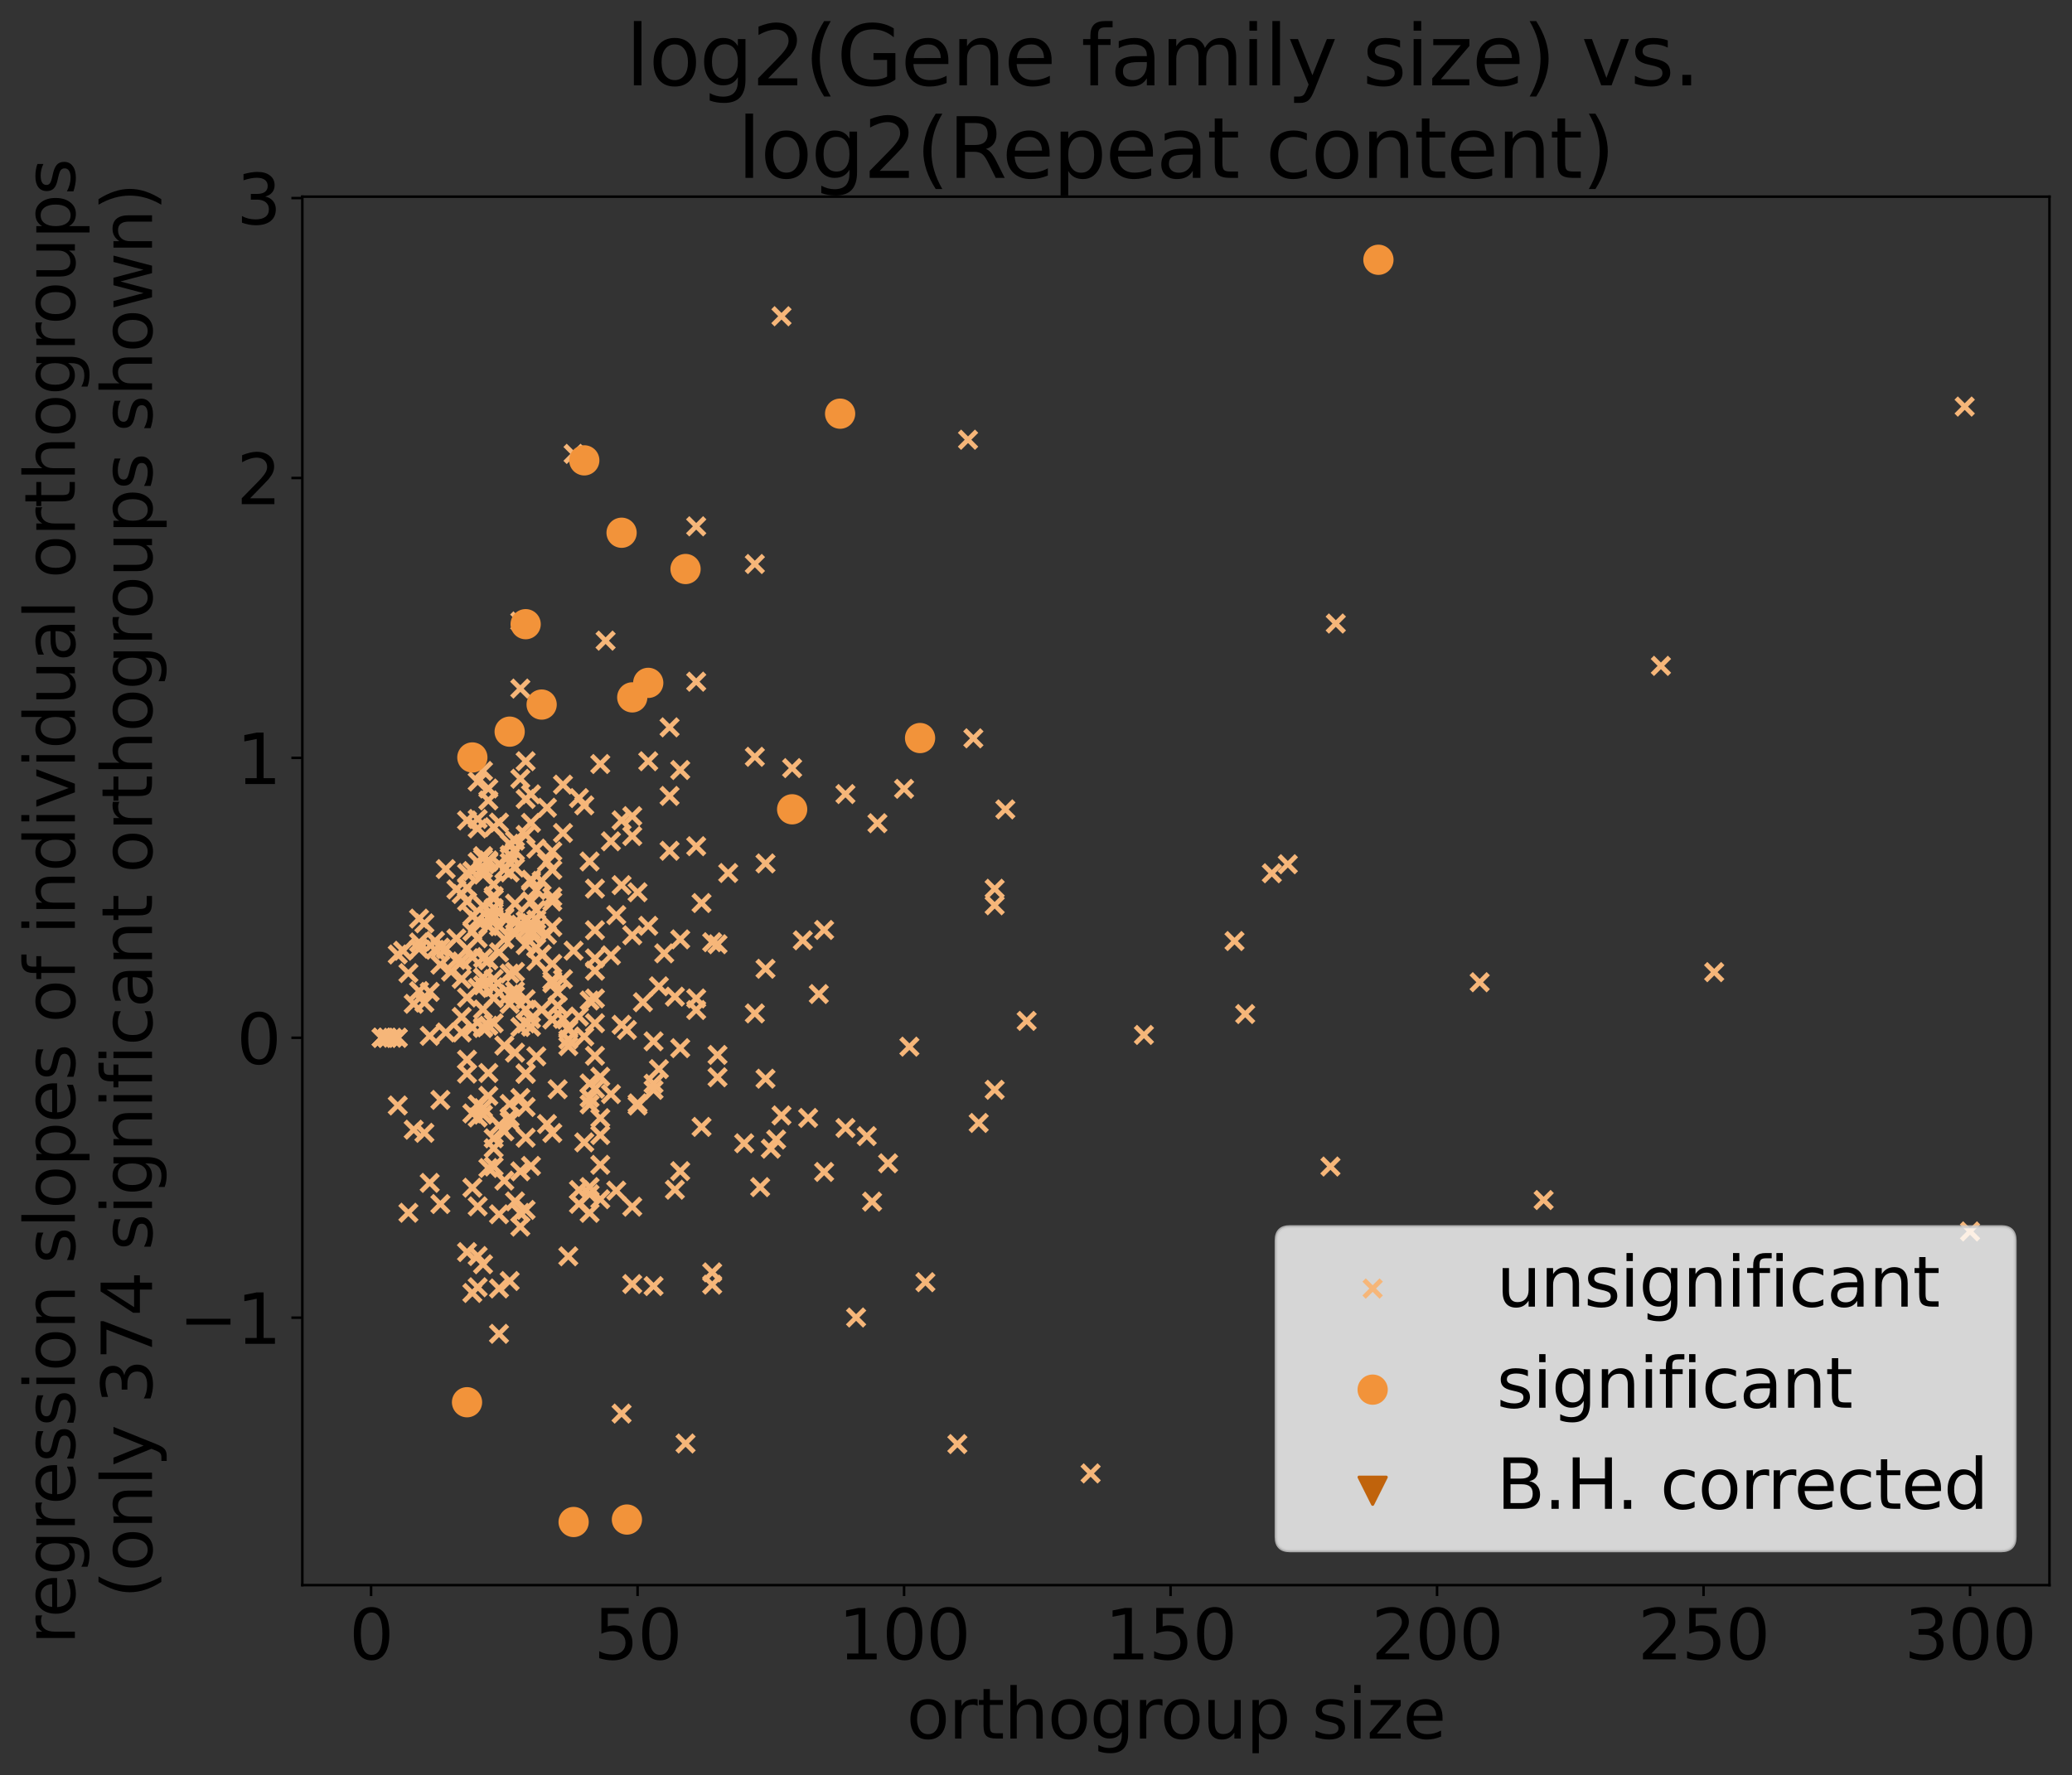 <?xml version="1.0" encoding="utf-8" standalone="no"?>
<!DOCTYPE svg PUBLIC "-//W3C//DTD SVG 1.1//EN"
  "http://www.w3.org/Graphics/SVG/1.1/DTD/svg11.dtd">
<svg xmlns:xlink="http://www.w3.org/1999/xlink" width="661.76pt" height="567.126pt" viewBox="0 0 661.76 567.126" xmlns="http://www.w3.org/2000/svg" version="1.1">
 <rect x="0" y="0" width="661.76" height="567.126" fill="#333333" stroke="none"/>
 <defs>
  <style type="text/css">*{stroke-linejoin: round; stroke-linecap: butt}</style>
 </defs>
 <g id="figure_1">
  <g id="patch_1">
   <path d="M -0 567.126 
L 661.76 567.126 
L 661.76 0 
L -0 0 
L -0 567.126 
z
" style="fill: none"/>
  </g>
  <g id="axes_1">
   <g id="patch_2">
    <path d="M 96.56 506.342 
L 654.56 506.342 
L 654.56 62.822 
L 96.56 62.822 
L 96.56 506.342 
z
" style="fill: none"/>
   </g>
   <g id="PathCollection_1">
    <defs>
     <path id="m8e9ce52904" d="M -2.739 2.739 
L 2.739 -2.739 
M -2.739 -2.739 
L 2.739 2.739 
" style="stroke: #f6b679; stroke-width: 1.5"/>
    </defs>
    <g clip-path="url(#p31ad8be216)">
     <use xlink:href="#m8e9ce52904" x="159.373" y="262.758" style="fill: #f6b679; stroke: #f6b679; stroke-width: 1.5"/>
     <use xlink:href="#m8e9ce52904" x="140.648" y="308.147" style="fill: #f6b679; stroke: #f6b679; stroke-width: 1.5"/>
     <use xlink:href="#m8e9ce52904" x="152.564" y="299.722" style="fill: #f6b679; stroke: #f6b679; stroke-width: 1.5"/>
     <use xlink:href="#m8e9ce52904" x="150.862" y="413.02" style="fill: #f6b679; stroke: #f6b679; stroke-width: 1.5"/>
     <use xlink:href="#m8e9ce52904" x="212.143" y="304.533" style="fill: #f6b679; stroke: #f6b679; stroke-width: 1.5"/>
     <use xlink:href="#m8e9ce52904" x="190.014" y="297.138" style="fill: #f6b679; stroke: #f6b679; stroke-width: 1.5"/>
     <use xlink:href="#m8e9ce52904" x="140.648" y="351.346" style="fill: #f6b679; stroke: #f6b679; stroke-width: 1.5"/>
     <use xlink:href="#m8e9ce52904" x="217.25" y="374.105" style="fill: #f6b679; stroke: #f6b679; stroke-width: 1.5"/>
     <use xlink:href="#m8e9ce52904" x="161.075" y="377.129" style="fill: #f6b679; stroke: #f6b679; stroke-width: 1.5"/>
     <use xlink:href="#m8e9ce52904" x="164.48" y="294.689" style="fill: #f6b679; stroke: #f6b679; stroke-width: 1.5"/>
     <use xlink:href="#m8e9ce52904" x="190.014" y="326.84" style="fill: #f6b679; stroke: #f6b679; stroke-width: 1.5"/>
     <use xlink:href="#m8e9ce52904" x="191.716" y="383.067" style="fill: #f6b679; stroke: #f6b679; stroke-width: 1.5"/>
     <use xlink:href="#m8e9ce52904" x="152.564" y="294.032" style="fill: #f6b679; stroke: #f6b679; stroke-width: 1.5"/>
     <use xlink:href="#m8e9ce52904" x="169.587" y="287.875" style="fill: #f6b679; stroke: #f6b679; stroke-width: 1.5"/>
     <use xlink:href="#m8e9ce52904" x="155.969" y="373.102" style="fill: #f6b679; stroke: #f6b679; stroke-width: 1.5"/>
     <use xlink:href="#m8e9ce52904" x="150.862" y="297.497" style="fill: #f6b679; stroke: #f6b679; stroke-width: 1.5"/>
     <use xlink:href="#m8e9ce52904" x="178.098" y="321.226" style="fill: #f6b679; stroke: #f6b679; stroke-width: 1.5"/>
     <use xlink:href="#m8e9ce52904" x="149.16" y="303.142" style="fill: #f6b679; stroke: #f6b679; stroke-width: 1.5"/>
     <use xlink:href="#m8e9ce52904" x="171.289" y="284.353" style="fill: #f6b679; stroke: #f6b679; stroke-width: 1.5"/>
     <use xlink:href="#m8e9ce52904" x="169.587" y="297.234" style="fill: #f6b679; stroke: #f6b679; stroke-width: 1.5"/>
     <use xlink:href="#m8e9ce52904" x="162.778" y="409.2" style="fill: #f6b679; stroke: #f6b679; stroke-width: 1.5"/>
     <use xlink:href="#m8e9ce52904" x="222.357" y="168.124" style="fill: #f6b679; stroke: #f6b679; stroke-width: 1.5"/>
     <use xlink:href="#m8e9ce52904" x="183.205" y="144.986" style="fill: #f6b679; stroke: #f6b679; stroke-width: 1.5"/>
     <use xlink:href="#m8e9ce52904" x="176.396" y="296.111" style="fill: #f6b679; stroke: #f6b679; stroke-width: 1.5"/>
     <use xlink:href="#m8e9ce52904" x="162.778" y="320.678" style="fill: #f6b679; stroke: #f6b679; stroke-width: 1.5"/>
     <use xlink:href="#m8e9ce52904" x="155.969" y="295.59" style="fill: #f6b679; stroke: #f6b679; stroke-width: 1.5"/>
     <use xlink:href="#m8e9ce52904" x="176.396" y="325.677" style="fill: #f6b679; stroke: #f6b679; stroke-width: 1.5"/>
     <use xlink:href="#m8e9ce52904" x="161.075" y="277.7" style="fill: #f6b679; stroke: #f6b679; stroke-width: 1.5"/>
     <use xlink:href="#m8e9ce52904" x="208.739" y="348.151" style="fill: #f6b679; stroke: #f6b679; stroke-width: 1.5"/>
     <use xlink:href="#m8e9ce52904" x="133.839" y="301.059" style="fill: #f6b679; stroke: #f6b679; stroke-width: 1.5"/>
     <use xlink:href="#m8e9ce52904" x="161.075" y="292.796" style="fill: #f6b679; stroke: #f6b679; stroke-width: 1.5"/>
     <use xlink:href="#m8e9ce52904" x="149.16" y="287.949" style="fill: #f6b679; stroke: #f6b679; stroke-width: 1.5"/>
     <use xlink:href="#m8e9ce52904" x="172.991" y="304.88" style="fill: #f6b679; stroke: #f6b679; stroke-width: 1.5"/>
     <use xlink:href="#m8e9ce52904" x="144.053" y="310.372" style="fill: #f6b679; stroke: #f6b679; stroke-width: 1.5"/>
     <use xlink:href="#m8e9ce52904" x="176.396" y="314.064" style="fill: #f6b679; stroke: #f6b679; stroke-width: 1.5"/>
     <use xlink:href="#m8e9ce52904" x="186.609" y="331.086" style="fill: #f6b679; stroke: #f6b679; stroke-width: 1.5"/>
     <use xlink:href="#m8e9ce52904" x="152.564" y="385.351" style="fill: #f6b679; stroke: #f6b679; stroke-width: 1.5"/>
     <use xlink:href="#m8e9ce52904" x="161.075" y="334" style="fill: #f6b679; stroke: #f6b679; stroke-width: 1.5"/>
     <use xlink:href="#m8e9ce52904" x="130.435" y="387.403" style="fill: #f6b679; stroke: #f6b679; stroke-width: 1.5"/>
     <use xlink:href="#m8e9ce52904" x="157.671" y="372.625" style="fill: #f6b679; stroke: #f6b679; stroke-width: 1.5"/>
     <use xlink:href="#m8e9ce52904" x="167.884" y="353.614" style="fill: #f6b679; stroke: #f6b679; stroke-width: 1.5"/>
     <use xlink:href="#m8e9ce52904" x="327.897" y="326.111" style="fill: #f6b679; stroke: #f6b679; stroke-width: 1.5"/>
     <use xlink:href="#m8e9ce52904" x="164.48" y="268.532" style="fill: #f6b679; stroke: #f6b679; stroke-width: 1.5"/>
     <use xlink:href="#m8e9ce52904" x="150.862" y="355.67" style="fill: #f6b679; stroke: #f6b679; stroke-width: 1.5"/>
     <use xlink:href="#m8e9ce52904" x="135.542" y="294.952" style="fill: #f6b679; stroke: #f6b679; stroke-width: 1.5"/>
     <use xlink:href="#m8e9ce52904" x="152.564" y="264.623" style="fill: #f6b679; stroke: #f6b679; stroke-width: 1.5"/>
     <use xlink:href="#m8e9ce52904" x="152.564" y="401.216" style="fill: #f6b679; stroke: #f6b679; stroke-width: 1.5"/>
     <use xlink:href="#m8e9ce52904" x="157.671" y="326.85" style="fill: #f6b679; stroke: #f6b679; stroke-width: 1.5"/>
     <use xlink:href="#m8e9ce52904" x="164.48" y="277.139" style="fill: #f6b679; stroke: #f6b679; stroke-width: 1.5"/>
     <use xlink:href="#m8e9ce52904" x="229.166" y="336.979" style="fill: #f6b679; stroke: #f6b679; stroke-width: 1.5"/>
     <use xlink:href="#m8e9ce52904" x="154.266" y="306.073" style="fill: #f6b679; stroke: #f6b679; stroke-width: 1.5"/>
     <use xlink:href="#m8e9ce52904" x="176.396" y="287.968" style="fill: #f6b679; stroke: #f6b679; stroke-width: 1.5"/>
     <use xlink:href="#m8e9ce52904" x="167.884" y="296.812" style="fill: #f6b679; stroke: #f6b679; stroke-width: 1.5"/>
     <use xlink:href="#m8e9ce52904" x="157.671" y="366.787" style="fill: #f6b679; stroke: #f6b679; stroke-width: 1.5"/>
     <use xlink:href="#m8e9ce52904" x="208.739" y="346.171" style="fill: #f6b679; stroke: #f6b679; stroke-width: 1.5"/>
     <use xlink:href="#m8e9ce52904" x="167.884" y="363.429" style="fill: #f6b679; stroke: #f6b679; stroke-width: 1.5"/>
     <use xlink:href="#m8e9ce52904" x="130.435" y="310.837" style="fill: #f6b679; stroke: #f6b679; stroke-width: 1.5"/>
     <use xlink:href="#m8e9ce52904" x="137.244" y="330.899" style="fill: #f6b679; stroke: #f6b679; stroke-width: 1.5"/>
     <use xlink:href="#m8e9ce52904" x="157.671" y="287.011" style="fill: #f6b679; stroke: #f6b679; stroke-width: 1.5"/>
     <use xlink:href="#m8e9ce52904" x="176.396" y="313.176" style="fill: #f6b679; stroke: #f6b679; stroke-width: 1.5"/>
     <use xlink:href="#m8e9ce52904" x="159.373" y="387.885" style="fill: #f6b679; stroke: #f6b679; stroke-width: 1.5"/>
     <use xlink:href="#m8e9ce52904" x="155.969" y="342.749" style="fill: #f6b679; stroke: #f6b679; stroke-width: 1.5"/>
     <use xlink:href="#m8e9ce52904" x="397.689" y="323.916" style="fill: #f6b679; stroke: #f6b679; stroke-width: 1.5"/>
     <use xlink:href="#m8e9ce52904" x="155.969" y="255.68" style="fill: #f6b679; stroke: #f6b679; stroke-width: 1.5"/>
     <use xlink:href="#m8e9ce52904" x="128.733" y="303.716" style="fill: #f6b679; stroke: #f6b679; stroke-width: 1.5"/>
     <use xlink:href="#m8e9ce52904" x="184.907" y="254.937" style="fill: #f6b679; stroke: #f6b679; stroke-width: 1.5"/>
     <use xlink:href="#m8e9ce52904" x="157.671" y="293.27" style="fill: #f6b679; stroke: #f6b679; stroke-width: 1.5"/>
     <use xlink:href="#m8e9ce52904" x="166.182" y="295.348" style="fill: #f6b679; stroke: #f6b679; stroke-width: 1.5"/>
     <use xlink:href="#m8e9ce52904" x="217.25" y="300.063" style="fill: #f6b679; stroke: #f6b679; stroke-width: 1.5"/>
     <use xlink:href="#m8e9ce52904" x="169.587" y="298.271" style="fill: #f6b679; stroke: #f6b679; stroke-width: 1.5"/>
     <use xlink:href="#m8e9ce52904" x="171.289" y="271.066" style="fill: #f6b679; stroke: #f6b679; stroke-width: 1.5"/>
     <use xlink:href="#m8e9ce52904" x="184.907" y="380.128" style="fill: #f6b679; stroke: #f6b679; stroke-width: 1.5"/>
     <use xlink:href="#m8e9ce52904" x="154.266" y="246.275" style="fill: #f6b679; stroke: #f6b679; stroke-width: 1.5"/>
     <use xlink:href="#m8e9ce52904" x="222.357" y="318.939" style="fill: #f6b679; stroke: #f6b679; stroke-width: 1.5"/>
     <use xlink:href="#m8e9ce52904" x="213.845" y="271.764" style="fill: #f6b679; stroke: #f6b679; stroke-width: 1.5"/>
     <use xlink:href="#m8e9ce52904" x="157.671" y="264.226" style="fill: #f6b679; stroke: #f6b679; stroke-width: 1.5"/>
     <use xlink:href="#m8e9ce52904" x="152.564" y="315.587" style="fill: #f6b679; stroke: #f6b679; stroke-width: 1.5"/>
     <use xlink:href="#m8e9ce52904" x="169.587" y="253.729" style="fill: #f6b679; stroke: #f6b679; stroke-width: 1.5"/>
     <use xlink:href="#m8e9ce52904" x="155.969" y="275.303" style="fill: #f6b679; stroke: #f6b679; stroke-width: 1.5"/>
     <use xlink:href="#m8e9ce52904" x="152.564" y="249.658" style="fill: #f6b679; stroke: #f6b679; stroke-width: 1.5"/>
     <use xlink:href="#m8e9ce52904" x="232.57" y="278.864" style="fill: #f6b679; stroke: #f6b679; stroke-width: 1.5"/>
     <use xlink:href="#m8e9ce52904" x="190.014" y="337.253" style="fill: #f6b679; stroke: #f6b679; stroke-width: 1.5"/>
     <use xlink:href="#m8e9ce52904" x="127.03" y="331.496" style="fill: #f6b679; stroke: #f6b679; stroke-width: 1.5"/>
     <use xlink:href="#m8e9ce52904" x="283.638" y="371.597" style="fill: #f6b679; stroke: #f6b679; stroke-width: 1.5"/>
     <use xlink:href="#m8e9ce52904" x="196.823" y="292.317" style="fill: #f6b679; stroke: #f6b679; stroke-width: 1.5"/>
     <use xlink:href="#m8e9ce52904" x="152.564" y="261.611" style="fill: #f6b679; stroke: #f6b679; stroke-width: 1.5"/>
     <use xlink:href="#m8e9ce52904" x="169.587" y="327.952" style="fill: #f6b679; stroke: #f6b679; stroke-width: 1.5"/>
     <use xlink:href="#m8e9ce52904" x="215.548" y="380.028" style="fill: #f6b679; stroke: #f6b679; stroke-width: 1.5"/>
     <use xlink:href="#m8e9ce52904" x="171.289" y="290.647" style="fill: #f6b679; stroke: #f6b679; stroke-width: 1.5"/>
     <use xlink:href="#m8e9ce52904" x="222.357" y="322.628" style="fill: #f6b679; stroke: #f6b679; stroke-width: 1.5"/>
     <use xlink:href="#m8e9ce52904" x="627.494" y="129.875" style="fill: #f6b679; stroke: #f6b679; stroke-width: 1.5"/>
     <use xlink:href="#m8e9ce52904" x="188.312" y="350.681" style="fill: #f6b679; stroke: #f6b679; stroke-width: 1.5"/>
     <use xlink:href="#m8e9ce52904" x="198.525" y="282.741" style="fill: #f6b679; stroke: #f6b679; stroke-width: 1.5"/>
     <use xlink:href="#m8e9ce52904" x="164.48" y="310.462" style="fill: #f6b679; stroke: #f6b679; stroke-width: 1.5"/>
     <use xlink:href="#m8e9ce52904" x="278.531" y="383.838" style="fill: #f6b679; stroke: #f6b679; stroke-width: 1.5"/>
     <use xlink:href="#m8e9ce52904" x="181.503" y="334.173" style="fill: #f6b679; stroke: #f6b679; stroke-width: 1.5"/>
     <use xlink:href="#m8e9ce52904" x="169.587" y="280.998" style="fill: #f6b679; stroke: #f6b679; stroke-width: 1.5"/>
     <use xlink:href="#m8e9ce52904" x="472.589" y="313.758" style="fill: #f6b679; stroke: #f6b679; stroke-width: 1.5"/>
     <use xlink:href="#m8e9ce52904" x="176.396" y="277.848" style="fill: #f6b679; stroke: #f6b679; stroke-width: 1.5"/>
     <use xlink:href="#m8e9ce52904" x="288.745" y="251.98" style="fill: #f6b679; stroke: #f6b679; stroke-width: 1.5"/>
     <use xlink:href="#m8e9ce52904" x="365.346" y="330.589" style="fill: #f6b679; stroke: #f6b679; stroke-width: 1.5"/>
     <use xlink:href="#m8e9ce52904" x="137.244" y="377.851" style="fill: #f6b679; stroke: #f6b679; stroke-width: 1.5"/>
     <use xlink:href="#m8e9ce52904" x="164.48" y="336.251" style="fill: #f6b679; stroke: #f6b679; stroke-width: 1.5"/>
     <use xlink:href="#m8e9ce52904" x="261.509" y="317.533" style="fill: #f6b679; stroke: #f6b679; stroke-width: 1.5"/>
     <use xlink:href="#m8e9ce52904" x="190.014" y="310.083" style="fill: #f6b679; stroke: #f6b679; stroke-width: 1.5"/>
     <use xlink:href="#m8e9ce52904" x="493.016" y="383.336" style="fill: #f6b679; stroke: #f6b679; stroke-width: 1.5"/>
     <use xlink:href="#m8e9ce52904" x="178.098" y="316.986" style="fill: #f6b679; stroke: #f6b679; stroke-width: 1.5"/>
     <use xlink:href="#m8e9ce52904" x="171.289" y="302.761" style="fill: #f6b679; stroke: #f6b679; stroke-width: 1.5"/>
     <use xlink:href="#m8e9ce52904" x="162.778" y="275.502" style="fill: #f6b679; stroke: #f6b679; stroke-width: 1.5"/>
     <use xlink:href="#m8e9ce52904" x="200.227" y="328.999" style="fill: #f6b679; stroke: #f6b679; stroke-width: 1.5"/>
     <use xlink:href="#m8e9ce52904" x="155.969" y="327.634" style="fill: #f6b679; stroke: #f6b679; stroke-width: 1.5"/>
     <use xlink:href="#m8e9ce52904" x="147.457" y="324.849" style="fill: #f6b679; stroke: #f6b679; stroke-width: 1.5"/>
     <use xlink:href="#m8e9ce52904" x="154.266" y="356.053" style="fill: #f6b679; stroke: #f6b679; stroke-width: 1.5"/>
     <use xlink:href="#m8e9ce52904" x="162.778" y="269.512" style="fill: #f6b679; stroke: #f6b679; stroke-width: 1.5"/>
     <use xlink:href="#m8e9ce52904" x="188.312" y="352.778" style="fill: #f6b679; stroke: #f6b679; stroke-width: 1.5"/>
     <use xlink:href="#m8e9ce52904" x="147.457" y="329.799" style="fill: #f6b679; stroke: #f6b679; stroke-width: 1.5"/>
     <use xlink:href="#m8e9ce52904" x="149.16" y="318.647" style="fill: #f6b679; stroke: #f6b679; stroke-width: 1.5"/>
     <use xlink:href="#m8e9ce52904" x="317.683" y="289.173" style="fill: #f6b679; stroke: #f6b679; stroke-width: 1.5"/>
     <use xlink:href="#m8e9ce52904" x="154.266" y="274.168" style="fill: #f6b679; stroke: #f6b679; stroke-width: 1.5"/>
     <use xlink:href="#m8e9ce52904" x="190.014" y="306.134" style="fill: #f6b679; stroke: #f6b679; stroke-width: 1.5"/>
     <use xlink:href="#m8e9ce52904" x="186.609" y="257.259" style="fill: #f6b679; stroke: #f6b679; stroke-width: 1.5"/>
     <use xlink:href="#m8e9ce52904" x="154.266" y="353.986" style="fill: #f6b679; stroke: #f6b679; stroke-width: 1.5"/>
     <use xlink:href="#m8e9ce52904" x="149.16" y="262.082" style="fill: #f6b679; stroke: #f6b679; stroke-width: 1.5"/>
     <use xlink:href="#m8e9ce52904" x="195.121" y="349.487" style="fill: #f6b679; stroke: #f6b679; stroke-width: 1.5"/>
     <use xlink:href="#m8e9ce52904" x="145.755" y="306.66" style="fill: #f6b679; stroke: #f6b679; stroke-width: 1.5"/>
     <use xlink:href="#m8e9ce52904" x="174.693" y="359.049" style="fill: #f6b679; stroke: #f6b679; stroke-width: 1.5"/>
     <use xlink:href="#m8e9ce52904" x="154.266" y="312.312" style="fill: #f6b679; stroke: #f6b679; stroke-width: 1.5"/>
     <use xlink:href="#m8e9ce52904" x="155.969" y="251.877" style="fill: #f6b679; stroke: #f6b679; stroke-width: 1.5"/>
     <use xlink:href="#m8e9ce52904" x="169.587" y="262.845" style="fill: #f6b679; stroke: #f6b679; stroke-width: 1.5"/>
     <use xlink:href="#m8e9ce52904" x="191.716" y="357.177" style="fill: #f6b679; stroke: #f6b679; stroke-width: 1.5"/>
     <use xlink:href="#m8e9ce52904" x="166.182" y="391.826" style="fill: #f6b679; stroke: #f6b679; stroke-width: 1.5"/>
     <use xlink:href="#m8e9ce52904" x="188.312" y="387.428" style="fill: #f6b679; stroke: #f6b679; stroke-width: 1.5"/>
     <use xlink:href="#m8e9ce52904" x="161.075" y="300.019" style="fill: #f6b679; stroke: #f6b679; stroke-width: 1.5"/>
     <use xlink:href="#m8e9ce52904" x="263.211" y="297.061" style="fill: #f6b679; stroke: #f6b679; stroke-width: 1.5"/>
     <use xlink:href="#m8e9ce52904" x="150.862" y="379.395" style="fill: #f6b679; stroke: #f6b679; stroke-width: 1.5"/>
     <use xlink:href="#m8e9ce52904" x="244.486" y="309.464" style="fill: #f6b679; stroke: #f6b679; stroke-width: 1.5"/>
     <use xlink:href="#m8e9ce52904" x="164.48" y="288.653" style="fill: #f6b679; stroke: #f6b679; stroke-width: 1.5"/>
     <use xlink:href="#m8e9ce52904" x="121.924" y="331.496" style="fill: #f6b679; stroke: #f6b679; stroke-width: 1.5"/>
     <use xlink:href="#m8e9ce52904" x="142.351" y="303.176" style="fill: #f6b679; stroke: #f6b679; stroke-width: 1.5"/>
     <use xlink:href="#m8e9ce52904" x="159.373" y="411.584" style="fill: #f6b679; stroke: #f6b679; stroke-width: 1.5"/>
     <use xlink:href="#m8e9ce52904" x="132.137" y="320.659" style="fill: #f6b679; stroke: #f6b679; stroke-width: 1.5"/>
     <use xlink:href="#m8e9ce52904" x="140.648" y="302.701" style="fill: #f6b679; stroke: #f6b679; stroke-width: 1.5"/>
     <use xlink:href="#m8e9ce52904" x="249.593" y="101.018" style="fill: #f6b679; stroke: #f6b679; stroke-width: 1.5"/>
     <use xlink:href="#m8e9ce52904" x="155.969" y="293.182" style="fill: #f6b679; stroke: #f6b679; stroke-width: 1.5"/>
     <use xlink:href="#m8e9ce52904" x="394.285" y="300.604" style="fill: #f6b679; stroke: #f6b679; stroke-width: 1.5"/>
     <use xlink:href="#m8e9ce52904" x="191.716" y="362.576" style="fill: #f6b679; stroke: #f6b679; stroke-width: 1.5"/>
     <use xlink:href="#m8e9ce52904" x="244.486" y="275.806" style="fill: #f6b679; stroke: #f6b679; stroke-width: 1.5"/>
     <use xlink:href="#m8e9ce52904" x="276.829" y="362.915" style="fill: #f6b679; stroke: #f6b679; stroke-width: 1.5"/>
     <use xlink:href="#m8e9ce52904" x="123.626" y="331.496" style="fill: #f6b679; stroke: #f6b679; stroke-width: 1.5"/>
     <use xlink:href="#m8e9ce52904" x="176.396" y="286.527" style="fill: #f6b679; stroke: #f6b679; stroke-width: 1.5"/>
     <use xlink:href="#m8e9ce52904" x="167.884" y="266.694" style="fill: #f6b679; stroke: #f6b679; stroke-width: 1.5"/>
     <use xlink:href="#m8e9ce52904" x="147.457" y="307.119" style="fill: #f6b679; stroke: #f6b679; stroke-width: 1.5"/>
     <use xlink:href="#m8e9ce52904" x="152.564" y="411.193" style="fill: #f6b679; stroke: #f6b679; stroke-width: 1.5"/>
     <use xlink:href="#m8e9ce52904" x="167.884" y="386.488" style="fill: #f6b679; stroke: #f6b679; stroke-width: 1.5"/>
     <use xlink:href="#m8e9ce52904" x="164.48" y="317.997" style="fill: #f6b679; stroke: #f6b679; stroke-width: 1.5"/>
     <use xlink:href="#m8e9ce52904" x="203.632" y="353.159" style="fill: #f6b679; stroke: #f6b679; stroke-width: 1.5"/>
     <use xlink:href="#m8e9ce52904" x="172.991" y="281.372" style="fill: #f6b679; stroke: #f6b679; stroke-width: 1.5"/>
     <use xlink:href="#m8e9ce52904" x="207.036" y="295.739" style="fill: #f6b679; stroke: #f6b679; stroke-width: 1.5"/>
     <use xlink:href="#m8e9ce52904" x="193.418" y="204.647" style="fill: #f6b679; stroke: #f6b679; stroke-width: 1.5"/>
     <use xlink:href="#m8e9ce52904" x="162.778" y="352.626" style="fill: #f6b679; stroke: #f6b679; stroke-width: 1.5"/>
     <use xlink:href="#m8e9ce52904" x="161.075" y="293.092" style="fill: #f6b679; stroke: #f6b679; stroke-width: 1.5"/>
     <use xlink:href="#m8e9ce52904" x="154.266" y="328.386" style="fill: #f6b679; stroke: #f6b679; stroke-width: 1.5"/>
     <use xlink:href="#m8e9ce52904" x="167.884" y="243.148" style="fill: #f6b679; stroke: #f6b679; stroke-width: 1.5"/>
     <use xlink:href="#m8e9ce52904" x="208.739" y="410.819" style="fill: #f6b679; stroke: #f6b679; stroke-width: 1.5"/>
     <use xlink:href="#m8e9ce52904" x="530.465" y="212.697" style="fill: #f6b679; stroke: #f6b679; stroke-width: 1.5"/>
     <use xlink:href="#m8e9ce52904" x="181.503" y="332.064" style="fill: #f6b679; stroke: #f6b679; stroke-width: 1.5"/>
     <use xlink:href="#m8e9ce52904" x="217.25" y="334.814" style="fill: #f6b679; stroke: #f6b679; stroke-width: 1.5"/>
     <use xlink:href="#m8e9ce52904" x="424.925" y="372.627" style="fill: #f6b679; stroke: #f6b679; stroke-width: 1.5"/>
     <use xlink:href="#m8e9ce52904" x="147.457" y="312.702" style="fill: #f6b679; stroke: #f6b679; stroke-width: 1.5"/>
     <use xlink:href="#m8e9ce52904" x="162.778" y="358.066" style="fill: #f6b679; stroke: #f6b679; stroke-width: 1.5"/>
     <use xlink:href="#m8e9ce52904" x="154.266" y="289.397" style="fill: #f6b679; stroke: #f6b679; stroke-width: 1.5"/>
     <use xlink:href="#m8e9ce52904" x="244.486" y="344.574" style="fill: #f6b679; stroke: #f6b679; stroke-width: 1.5"/>
     <use xlink:href="#m8e9ce52904" x="150.862" y="278.243" style="fill: #f6b679; stroke: #f6b679; stroke-width: 1.5"/>
     <use xlink:href="#m8e9ce52904" x="164.48" y="271.911" style="fill: #f6b679; stroke: #f6b679; stroke-width: 1.5"/>
     <use xlink:href="#m8e9ce52904" x="224.059" y="288.462" style="fill: #f6b679; stroke: #f6b679; stroke-width: 1.5"/>
     <use xlink:href="#m8e9ce52904" x="188.312" y="346.085" style="fill: #f6b679; stroke: #f6b679; stroke-width: 1.5"/>
     <use xlink:href="#m8e9ce52904" x="252.997" y="245.362" style="fill: #f6b679; stroke: #f6b679; stroke-width: 1.5"/>
     <use xlink:href="#m8e9ce52904" x="155.969" y="306.744" style="fill: #f6b679; stroke: #f6b679; stroke-width: 1.5"/>
     <use xlink:href="#m8e9ce52904" x="166.182" y="328.055" style="fill: #f6b679; stroke: #f6b679; stroke-width: 1.5"/>
     <use xlink:href="#m8e9ce52904" x="188.312" y="275.182" style="fill: #f6b679; stroke: #f6b679; stroke-width: 1.5"/>
     <use xlink:href="#m8e9ce52904" x="167.884" y="294.148" style="fill: #f6b679; stroke: #f6b679; stroke-width: 1.5"/>
     <use xlink:href="#m8e9ce52904" x="140.648" y="384.612" style="fill: #f6b679; stroke: #f6b679; stroke-width: 1.5"/>
     <use xlink:href="#m8e9ce52904" x="213.845" y="254.251" style="fill: #f6b679; stroke: #f6b679; stroke-width: 1.5"/>
     <use xlink:href="#m8e9ce52904" x="184.907" y="324.714" style="fill: #f6b679; stroke: #f6b679; stroke-width: 1.5"/>
     <use xlink:href="#m8e9ce52904" x="166.182" y="374.155" style="fill: #f6b679; stroke: #f6b679; stroke-width: 1.5"/>
     <use xlink:href="#m8e9ce52904" x="195.121" y="305.168" style="fill: #f6b679; stroke: #f6b679; stroke-width: 1.5"/>
     <use xlink:href="#m8e9ce52904" x="305.767" y="461.29" style="fill: #f6b679; stroke: #f6b679; stroke-width: 1.5"/>
     <use xlink:href="#m8e9ce52904" x="157.671" y="363.625" style="fill: #f6b679; stroke: #f6b679; stroke-width: 1.5"/>
     <use xlink:href="#m8e9ce52904" x="149.16" y="399.959" style="fill: #f6b679; stroke: #f6b679; stroke-width: 1.5"/>
     <use xlink:href="#m8e9ce52904" x="159.373" y="359.529" style="fill: #f6b679; stroke: #f6b679; stroke-width: 1.5"/>
     <use xlink:href="#m8e9ce52904" x="203.632" y="285.014" style="fill: #f6b679; stroke: #f6b679; stroke-width: 1.5"/>
     <use xlink:href="#m8e9ce52904" x="132.137" y="360.868" style="fill: #f6b679; stroke: #f6b679; stroke-width: 1.5"/>
     <use xlink:href="#m8e9ce52904" x="149.16" y="338.501" style="fill: #f6b679; stroke: #f6b679; stroke-width: 1.5"/>
     <use xlink:href="#m8e9ce52904" x="241.082" y="241.751" style="fill: #f6b679; stroke: #f6b679; stroke-width: 1.5"/>
     <use xlink:href="#m8e9ce52904" x="150.862" y="305.726" style="fill: #f6b679; stroke: #f6b679; stroke-width: 1.5"/>
     <use xlink:href="#m8e9ce52904" x="188.312" y="319.596" style="fill: #f6b679; stroke: #f6b679; stroke-width: 1.5"/>
     <use xlink:href="#m8e9ce52904" x="133.839" y="303.034" style="fill: #f6b679; stroke: #f6b679; stroke-width: 1.5"/>
     <use xlink:href="#m8e9ce52904" x="258.104" y="357.11" style="fill: #f6b679; stroke: #f6b679; stroke-width: 1.5"/>
     <use xlink:href="#m8e9ce52904" x="222.357" y="217.753" style="fill: #f6b679; stroke: #f6b679; stroke-width: 1.5"/>
     <use xlink:href="#m8e9ce52904" x="190.014" y="283.857" style="fill: #f6b679; stroke: #f6b679; stroke-width: 1.5"/>
     <use xlink:href="#m8e9ce52904" x="169.587" y="372.431" style="fill: #f6b679; stroke: #f6b679; stroke-width: 1.5"/>
     <use xlink:href="#m8e9ce52904" x="188.312" y="381.462" style="fill: #f6b679; stroke: #f6b679; stroke-width: 1.5"/>
     <use xlink:href="#m8e9ce52904" x="161.075" y="361.372" style="fill: #f6b679; stroke: #f6b679; stroke-width: 1.5"/>
     <use xlink:href="#m8e9ce52904" x="181.503" y="328.815" style="fill: #f6b679; stroke: #f6b679; stroke-width: 1.5"/>
     <use xlink:href="#m8e9ce52904" x="310.874" y="235.848" style="fill: #f6b679; stroke: #f6b679; stroke-width: 1.5"/>
     <use xlink:href="#m8e9ce52904" x="127.03" y="353.124" style="fill: #f6b679; stroke: #f6b679; stroke-width: 1.5"/>
     <use xlink:href="#m8e9ce52904" x="133.839" y="293.433" style="fill: #f6b679; stroke: #f6b679; stroke-width: 1.5"/>
     <use xlink:href="#m8e9ce52904" x="167.884" y="301.883" style="fill: #f6b679; stroke: #f6b679; stroke-width: 1.5"/>
     <use xlink:href="#m8e9ce52904" x="121.924" y="331.496" style="fill: #f6b679; stroke: #f6b679; stroke-width: 1.5"/>
     <use xlink:href="#m8e9ce52904" x="201.93" y="410.168" style="fill: #f6b679; stroke: #f6b679; stroke-width: 1.5"/>
     <use xlink:href="#m8e9ce52904" x="157.671" y="282.545" style="fill: #f6b679; stroke: #f6b679; stroke-width: 1.5"/>
     <use xlink:href="#m8e9ce52904" x="321.088" y="258.549" style="fill: #f6b679; stroke: #f6b679; stroke-width: 1.5"/>
     <use xlink:href="#m8e9ce52904" x="164.48" y="298.208" style="fill: #f6b679; stroke: #f6b679; stroke-width: 1.5"/>
     <use xlink:href="#m8e9ce52904" x="191.716" y="372.088" style="fill: #f6b679; stroke: #f6b679; stroke-width: 1.5"/>
     <use xlink:href="#m8e9ce52904" x="174.693" y="258.014" style="fill: #f6b679; stroke: #f6b679; stroke-width: 1.5"/>
     <use xlink:href="#m8e9ce52904" x="147.457" y="285.573" style="fill: #f6b679; stroke: #f6b679; stroke-width: 1.5"/>
     <use xlink:href="#m8e9ce52904" x="123.626" y="331.496" style="fill: #f6b679; stroke: #f6b679; stroke-width: 1.5"/>
     <use xlink:href="#m8e9ce52904" x="174.693" y="275.303" style="fill: #f6b679; stroke: #f6b679; stroke-width: 1.5"/>
     <use xlink:href="#m8e9ce52904" x="167.884" y="255.233" style="fill: #f6b679; stroke: #f6b679; stroke-width: 1.5"/>
     <use xlink:href="#m8e9ce52904" x="186.609" y="364.913" style="fill: #f6b679; stroke: #f6b679; stroke-width: 1.5"/>
     <use xlink:href="#m8e9ce52904" x="123.626" y="331.496" style="fill: #f6b679; stroke: #f6b679; stroke-width: 1.5"/>
     <use xlink:href="#m8e9ce52904" x="213.845" y="232.333" style="fill: #f6b679; stroke: #f6b679; stroke-width: 1.5"/>
     <use xlink:href="#m8e9ce52904" x="270.02" y="253.649" style="fill: #f6b679; stroke: #f6b679; stroke-width: 1.5"/>
     <use xlink:href="#m8e9ce52904" x="154.266" y="328.091" style="fill: #f6b679; stroke: #f6b679; stroke-width: 1.5"/>
     <use xlink:href="#m8e9ce52904" x="159.373" y="426.069" style="fill: #f6b679; stroke: #f6b679; stroke-width: 1.5"/>
     <use xlink:href="#m8e9ce52904" x="547.488" y="310.532" style="fill: #f6b679; stroke: #f6b679; stroke-width: 1.5"/>
     <use xlink:href="#m8e9ce52904" x="135.542" y="320.281" style="fill: #f6b679; stroke: #f6b679; stroke-width: 1.5"/>
     <use xlink:href="#m8e9ce52904" x="152.564" y="275.371" style="fill: #f6b679; stroke: #f6b679; stroke-width: 1.5"/>
     <use xlink:href="#m8e9ce52904" x="406.201" y="278.951" style="fill: #f6b679; stroke: #f6b679; stroke-width: 1.5"/>
     <use xlink:href="#m8e9ce52904" x="183.205" y="303.68" style="fill: #f6b679; stroke: #f6b679; stroke-width: 1.5"/>
     <use xlink:href="#m8e9ce52904" x="181.503" y="328.344" style="fill: #f6b679; stroke: #f6b679; stroke-width: 1.5"/>
     <use xlink:href="#m8e9ce52904" x="179.8" y="312.765" style="fill: #f6b679; stroke: #f6b679; stroke-width: 1.5"/>
     <use xlink:href="#m8e9ce52904" x="145.755" y="299.785" style="fill: #f6b679; stroke: #f6b679; stroke-width: 1.5"/>
     <use xlink:href="#m8e9ce52904" x="195.121" y="268.739" style="fill: #f6b679; stroke: #f6b679; stroke-width: 1.5"/>
     <use xlink:href="#m8e9ce52904" x="295.554" y="409.579" style="fill: #f6b679; stroke: #f6b679; stroke-width: 1.5"/>
     <use xlink:href="#m8e9ce52904" x="172.991" y="322.558" style="fill: #f6b679; stroke: #f6b679; stroke-width: 1.5"/>
     <use xlink:href="#m8e9ce52904" x="162.778" y="356.956" style="fill: #f6b679; stroke: #f6b679; stroke-width: 1.5"/>
     <use xlink:href="#m8e9ce52904" x="154.266" y="322.449" style="fill: #f6b679; stroke: #f6b679; stroke-width: 1.5"/>
     <use xlink:href="#m8e9ce52904" x="190.014" y="318.948" style="fill: #f6b679; stroke: #f6b679; stroke-width: 1.5"/>
     <use xlink:href="#m8e9ce52904" x="201.93" y="298.756" style="fill: #f6b679; stroke: #f6b679; stroke-width: 1.5"/>
     <use xlink:href="#m8e9ce52904" x="179.8" y="266.086" style="fill: #f6b679; stroke: #f6b679; stroke-width: 1.5"/>
     <use xlink:href="#m8e9ce52904" x="154.266" y="277.541" style="fill: #f6b679; stroke: #f6b679; stroke-width: 1.5"/>
     <use xlink:href="#m8e9ce52904" x="159.373" y="304.216" style="fill: #f6b679; stroke: #f6b679; stroke-width: 1.5"/>
     <use xlink:href="#m8e9ce52904" x="169.587" y="281.53" style="fill: #f6b679; stroke: #f6b679; stroke-width: 1.5"/>
     <use xlink:href="#m8e9ce52904" x="317.683" y="283.907" style="fill: #f6b679; stroke: #f6b679; stroke-width: 1.5"/>
     <use xlink:href="#m8e9ce52904" x="290.447" y="334.339" style="fill: #f6b679; stroke: #f6b679; stroke-width: 1.5"/>
     <use xlink:href="#m8e9ce52904" x="157.671" y="315.348" style="fill: #f6b679; stroke: #f6b679; stroke-width: 1.5"/>
     <use xlink:href="#m8e9ce52904" x="137.244" y="316.842" style="fill: #f6b679; stroke: #f6b679; stroke-width: 1.5"/>
     <use xlink:href="#m8e9ce52904" x="127.03" y="331.496" style="fill: #f6b679; stroke: #f6b679; stroke-width: 1.5"/>
     <use xlink:href="#m8e9ce52904" x="167.884" y="319.204" style="fill: #f6b679; stroke: #f6b679; stroke-width: 1.5"/>
     <use xlink:href="#m8e9ce52904" x="191.716" y="343.968" style="fill: #f6b679; stroke: #f6b679; stroke-width: 1.5"/>
     <use xlink:href="#m8e9ce52904" x="188.312" y="379.183" style="fill: #f6b679; stroke: #f6b679; stroke-width: 1.5"/>
     <use xlink:href="#m8e9ce52904" x="157.671" y="318.81" style="fill: #f6b679; stroke: #f6b679; stroke-width: 1.5"/>
     <use xlink:href="#m8e9ce52904" x="176.396" y="307.877" style="fill: #f6b679; stroke: #f6b679; stroke-width: 1.5"/>
     <use xlink:href="#m8e9ce52904" x="246.188" y="366.939" style="fill: #f6b679; stroke: #f6b679; stroke-width: 1.5"/>
     <use xlink:href="#m8e9ce52904" x="317.683" y="348.115" style="fill: #f6b679; stroke: #f6b679; stroke-width: 1.5"/>
     <use xlink:href="#m8e9ce52904" x="159.373" y="295.918" style="fill: #f6b679; stroke: #f6b679; stroke-width: 1.5"/>
     <use xlink:href="#m8e9ce52904" x="224.059" y="359.966" style="fill: #f6b679; stroke: #f6b679; stroke-width: 1.5"/>
     <use xlink:href="#m8e9ce52904" x="125.328" y="331.496" style="fill: #f6b679; stroke: #f6b679; stroke-width: 1.5"/>
     <use xlink:href="#m8e9ce52904" x="154.266" y="403.853" style="fill: #f6b679; stroke: #f6b679; stroke-width: 1.5"/>
     <use xlink:href="#m8e9ce52904" x="155.969" y="274.835" style="fill: #f6b679; stroke: #f6b679; stroke-width: 1.5"/>
     <use xlink:href="#m8e9ce52904" x="162.778" y="278.664" style="fill: #f6b679; stroke: #f6b679; stroke-width: 1.5"/>
     <use xlink:href="#m8e9ce52904" x="162.778" y="317.629" style="fill: #f6b679; stroke: #f6b679; stroke-width: 1.5"/>
     <use xlink:href="#m8e9ce52904" x="166.182" y="350.733" style="fill: #f6b679; stroke: #f6b679; stroke-width: 1.5"/>
     <use xlink:href="#m8e9ce52904" x="167.884" y="342.873" style="fill: #f6b679; stroke: #f6b679; stroke-width: 1.5"/>
     <use xlink:href="#m8e9ce52904" x="348.324" y="470.666" style="fill: #f6b679; stroke: #f6b679; stroke-width: 1.5"/>
     <use xlink:href="#m8e9ce52904" x="222.357" y="270.302" style="fill: #f6b679; stroke: #f6b679; stroke-width: 1.5"/>
     <use xlink:href="#m8e9ce52904" x="247.891" y="364.014" style="fill: #f6b679; stroke: #f6b679; stroke-width: 1.5"/>
     <use xlink:href="#m8e9ce52904" x="152.564" y="356.963" style="fill: #f6b679; stroke: #f6b679; stroke-width: 1.5"/>
     <use xlink:href="#m8e9ce52904" x="162.778" y="273.099" style="fill: #f6b679; stroke: #f6b679; stroke-width: 1.5"/>
     <use xlink:href="#m8e9ce52904" x="121.924" y="331.496" style="fill: #f6b679; stroke: #f6b679; stroke-width: 1.5"/>
     <use xlink:href="#m8e9ce52904" x="629.196" y="393.358" style="fill: #f6b679; stroke: #f6b679; stroke-width: 1.5"/>
     <use xlink:href="#m8e9ce52904" x="210.441" y="315.056" style="fill: #f6b679; stroke: #f6b679; stroke-width: 1.5"/>
     <use xlink:href="#m8e9ce52904" x="190.014" y="347.765" style="fill: #f6b679; stroke: #f6b679; stroke-width: 1.5"/>
     <use xlink:href="#m8e9ce52904" x="218.952" y="461.101" style="fill: #f6b679; stroke: #f6b679; stroke-width: 1.5"/>
     <use xlink:href="#m8e9ce52904" x="176.396" y="361.913" style="fill: #f6b679; stroke: #f6b679; stroke-width: 1.5"/>
     <use xlink:href="#m8e9ce52904" x="270.02" y="360.311" style="fill: #f6b679; stroke: #f6b679; stroke-width: 1.5"/>
     <use xlink:href="#m8e9ce52904" x="198.525" y="451.55" style="fill: #f6b679; stroke: #f6b679; stroke-width: 1.5"/>
     <use xlink:href="#m8e9ce52904" x="215.548" y="318.368" style="fill: #f6b679; stroke: #f6b679; stroke-width: 1.5"/>
     <use xlink:href="#m8e9ce52904" x="127.03" y="304.896" style="fill: #f6b679; stroke: #f6b679; stroke-width: 1.5"/>
     <use xlink:href="#m8e9ce52904" x="237.677" y="365.199" style="fill: #f6b679; stroke: #f6b679; stroke-width: 1.5"/>
     <use xlink:href="#m8e9ce52904" x="229.166" y="344.114" style="fill: #f6b679; stroke: #f6b679; stroke-width: 1.5"/>
     <use xlink:href="#m8e9ce52904" x="142.351" y="329.799" style="fill: #f6b679; stroke: #f6b679; stroke-width: 1.5"/>
     <use xlink:href="#m8e9ce52904" x="280.233" y="262.963" style="fill: #f6b679; stroke: #f6b679; stroke-width: 1.5"/>
     <use xlink:href="#m8e9ce52904" x="167.884" y="343.038" style="fill: #f6b679; stroke: #f6b679; stroke-width: 1.5"/>
     <use xlink:href="#m8e9ce52904" x="138.946" y="300.601" style="fill: #f6b679; stroke: #f6b679; stroke-width: 1.5"/>
     <use xlink:href="#m8e9ce52904" x="135.542" y="361.868" style="fill: #f6b679; stroke: #f6b679; stroke-width: 1.5"/>
     <use xlink:href="#m8e9ce52904" x="263.211" y="374.353" style="fill: #f6b679; stroke: #f6b679; stroke-width: 1.5"/>
     <use xlink:href="#m8e9ce52904" x="241.082" y="180.162" style="fill: #f6b679; stroke: #f6b679; stroke-width: 1.5"/>
     <use xlink:href="#m8e9ce52904" x="198.525" y="262.034" style="fill: #f6b679; stroke: #f6b679; stroke-width: 1.5"/>
     <use xlink:href="#m8e9ce52904" x="227.463" y="406.434" style="fill: #f6b679; stroke: #f6b679; stroke-width: 1.5"/>
     <use xlink:href="#m8e9ce52904" x="256.402" y="300.369" style="fill: #f6b679; stroke: #f6b679; stroke-width: 1.5"/>
     <use xlink:href="#m8e9ce52904" x="167.884" y="326.925" style="fill: #f6b679; stroke: #f6b679; stroke-width: 1.5"/>
     <use xlink:href="#m8e9ce52904" x="166.182" y="387.431" style="fill: #f6b679; stroke: #f6b679; stroke-width: 1.5"/>
     <use xlink:href="#m8e9ce52904" x="145.755" y="284.119" style="fill: #f6b679; stroke: #f6b679; stroke-width: 1.5"/>
     <use xlink:href="#m8e9ce52904" x="155.969" y="295.818" style="fill: #f6b679; stroke: #f6b679; stroke-width: 1.5"/>
     <use xlink:href="#m8e9ce52904" x="196.823" y="380.328" style="fill: #f6b679; stroke: #f6b679; stroke-width: 1.5"/>
     <use xlink:href="#m8e9ce52904" x="150.862" y="292.61" style="fill: #f6b679; stroke: #f6b679; stroke-width: 1.5"/>
     <use xlink:href="#m8e9ce52904" x="309.172" y="140.466" style="fill: #f6b679; stroke: #f6b679; stroke-width: 1.5"/>
     <use xlink:href="#m8e9ce52904" x="171.289" y="306.974" style="fill: #f6b679; stroke: #f6b679; stroke-width: 1.5"/>
     <use xlink:href="#m8e9ce52904" x="179.8" y="325.457" style="fill: #f6b679; stroke: #f6b679; stroke-width: 1.5"/>
     <use xlink:href="#m8e9ce52904" x="155.969" y="350.052" style="fill: #f6b679; stroke: #f6b679; stroke-width: 1.5"/>
     <use xlink:href="#m8e9ce52904" x="142.351" y="277.615" style="fill: #f6b679; stroke: #f6b679; stroke-width: 1.5"/>
     <use xlink:href="#m8e9ce52904" x="227.463" y="300.97" style="fill: #f6b679; stroke: #f6b679; stroke-width: 1.5"/>
     <use xlink:href="#m8e9ce52904" x="171.289" y="296.817" style="fill: #f6b679; stroke: #f6b679; stroke-width: 1.5"/>
     <use xlink:href="#m8e9ce52904" x="169.587" y="325.483" style="fill: #f6b679; stroke: #f6b679; stroke-width: 1.5"/>
     <use xlink:href="#m8e9ce52904" x="162.778" y="310.995" style="fill: #f6b679; stroke: #f6b679; stroke-width: 1.5"/>
     <use xlink:href="#m8e9ce52904" x="154.266" y="273.476" style="fill: #f6b679; stroke: #f6b679; stroke-width: 1.5"/>
     <use xlink:href="#m8e9ce52904" x="208.739" y="332.629" style="fill: #f6b679; stroke: #f6b679; stroke-width: 1.5"/>
     <use xlink:href="#m8e9ce52904" x="174.693" y="298.57" style="fill: #f6b679; stroke: #f6b679; stroke-width: 1.5"/>
     <use xlink:href="#m8e9ce52904" x="152.564" y="352.833" style="fill: #f6b679; stroke: #f6b679; stroke-width: 1.5"/>
     <use xlink:href="#m8e9ce52904" x="138.946" y="303.404" style="fill: #f6b679; stroke: #f6b679; stroke-width: 1.5"/>
     <use xlink:href="#m8e9ce52904" x="133.839" y="316.584" style="fill: #f6b679; stroke: #f6b679; stroke-width: 1.5"/>
     <use xlink:href="#m8e9ce52904" x="157.671" y="312.739" style="fill: #f6b679; stroke: #f6b679; stroke-width: 1.5"/>
     <use xlink:href="#m8e9ce52904" x="217.25" y="245.962" style="fill: #f6b679; stroke: #f6b679; stroke-width: 1.5"/>
     <use xlink:href="#m8e9ce52904" x="171.289" y="293.793" style="fill: #f6b679; stroke: #f6b679; stroke-width: 1.5"/>
     <use xlink:href="#m8e9ce52904" x="181.503" y="401.303" style="fill: #f6b679; stroke: #f6b679; stroke-width: 1.5"/>
     <use xlink:href="#m8e9ce52904" x="227.463" y="410.37" style="fill: #f6b679; stroke: #f6b679; stroke-width: 1.5"/>
     <use xlink:href="#m8e9ce52904" x="157.671" y="292.525" style="fill: #f6b679; stroke: #f6b679; stroke-width: 1.5"/>
     <use xlink:href="#m8e9ce52904" x="154.266" y="314.73" style="fill: #f6b679; stroke: #f6b679; stroke-width: 1.5"/>
     <use xlink:href="#m8e9ce52904" x="149.16" y="342.955" style="fill: #f6b679; stroke: #f6b679; stroke-width: 1.5"/>
     <use xlink:href="#m8e9ce52904" x="191.716" y="244.052" style="fill: #f6b679; stroke: #f6b679; stroke-width: 1.5"/>
     <use xlink:href="#m8e9ce52904" x="159.373" y="276.05" style="fill: #f6b679; stroke: #f6b679; stroke-width: 1.5"/>
     <use xlink:href="#m8e9ce52904" x="184.907" y="384.564" style="fill: #f6b679; stroke: #f6b679; stroke-width: 1.5"/>
     <use xlink:href="#m8e9ce52904" x="273.424" y="420.851" style="fill: #f6b679; stroke: #f6b679; stroke-width: 1.5"/>
     <use xlink:href="#m8e9ce52904" x="249.593" y="356.301" style="fill: #f6b679; stroke: #f6b679; stroke-width: 1.5"/>
     <use xlink:href="#m8e9ce52904" x="210.441" y="341.514" style="fill: #f6b679; stroke: #f6b679; stroke-width: 1.5"/>
     <use xlink:href="#m8e9ce52904" x="312.576" y="358.705" style="fill: #f6b679; stroke: #f6b679; stroke-width: 1.5"/>
     <use xlink:href="#m8e9ce52904" x="426.628" y="199.179" style="fill: #f6b679; stroke: #f6b679; stroke-width: 1.5"/>
     <use xlink:href="#m8e9ce52904" x="201.93" y="385.457" style="fill: #f6b679; stroke: #f6b679; stroke-width: 1.5"/>
     <use xlink:href="#m8e9ce52904" x="166.182" y="248.763" style="fill: #f6b679; stroke: #f6b679; stroke-width: 1.5"/>
     <use xlink:href="#m8e9ce52904" x="198.525" y="327.346" style="fill: #f6b679; stroke: #f6b679; stroke-width: 1.5"/>
     <use xlink:href="#m8e9ce52904" x="207.036" y="243.161" style="fill: #f6b679; stroke: #f6b679; stroke-width: 1.5"/>
     <use xlink:href="#m8e9ce52904" x="176.396" y="271.956" style="fill: #f6b679; stroke: #f6b679; stroke-width: 1.5"/>
     <use xlink:href="#m8e9ce52904" x="166.182" y="198.521" style="fill: #f6b679; stroke: #f6b679; stroke-width: 1.5"/>
     <use xlink:href="#m8e9ce52904" x="164.48" y="383.768" style="fill: #f6b679; stroke: #f6b679; stroke-width: 1.5"/>
     <use xlink:href="#m8e9ce52904" x="169.587" y="294.883" style="fill: #f6b679; stroke: #f6b679; stroke-width: 1.5"/>
     <use xlink:href="#m8e9ce52904" x="411.307" y="276.067" style="fill: #f6b679; stroke: #f6b679; stroke-width: 1.5"/>
     <use xlink:href="#m8e9ce52904" x="157.671" y="290.073" style="fill: #f6b679; stroke: #f6b679; stroke-width: 1.5"/>
     <use xlink:href="#m8e9ce52904" x="229.166" y="301.619" style="fill: #f6b679; stroke: #f6b679; stroke-width: 1.5"/>
     <use xlink:href="#m8e9ce52904" x="201.93" y="267.063" style="fill: #f6b679; stroke: #f6b679; stroke-width: 1.5"/>
     <use xlink:href="#m8e9ce52904" x="241.082" y="323.722" style="fill: #f6b679; stroke: #f6b679; stroke-width: 1.5"/>
     <use xlink:href="#m8e9ce52904" x="150.862" y="328.192" style="fill: #f6b679; stroke: #f6b679; stroke-width: 1.5"/>
     <use xlink:href="#m8e9ce52904" x="167.884" y="322.52" style="fill: #f6b679; stroke: #f6b679; stroke-width: 1.5"/>
     <use xlink:href="#m8e9ce52904" x="149.16" y="278.871" style="fill: #f6b679; stroke: #f6b679; stroke-width: 1.5"/>
     <use xlink:href="#m8e9ce52904" x="178.098" y="347.946" style="fill: #f6b679; stroke: #f6b679; stroke-width: 1.5"/>
     <use xlink:href="#m8e9ce52904" x="201.93" y="260.695" style="fill: #f6b679; stroke: #f6b679; stroke-width: 1.5"/>
     <use xlink:href="#m8e9ce52904" x="242.784" y="379.206" style="fill: #f6b679; stroke: #f6b679; stroke-width: 1.5"/>
     <use xlink:href="#m8e9ce52904" x="164.48" y="316.565" style="fill: #f6b679; stroke: #f6b679; stroke-width: 1.5"/>
     <use xlink:href="#m8e9ce52904" x="157.671" y="286.263" style="fill: #f6b679; stroke: #f6b679; stroke-width: 1.5"/>
     <use xlink:href="#m8e9ce52904" x="203.632" y="352.451" style="fill: #f6b679; stroke: #f6b679; stroke-width: 1.5"/>
     <use xlink:href="#m8e9ce52904" x="171.289" y="337.438" style="fill: #f6b679; stroke: #f6b679; stroke-width: 1.5"/>
     <use xlink:href="#m8e9ce52904" x="154.266" y="312.322" style="fill: #f6b679; stroke: #f6b679; stroke-width: 1.5"/>
     <use xlink:href="#m8e9ce52904" x="149.16" y="283.608" style="fill: #f6b679; stroke: #f6b679; stroke-width: 1.5"/>
     <use xlink:href="#m8e9ce52904" x="166.182" y="219.956" style="fill: #f6b679; stroke: #f6b679; stroke-width: 1.5"/>
     <use xlink:href="#m8e9ce52904" x="154.266" y="279.373" style="fill: #f6b679; stroke: #f6b679; stroke-width: 1.5"/>
     <use xlink:href="#m8e9ce52904" x="179.8" y="250.637" style="fill: #f6b679; stroke: #f6b679; stroke-width: 1.5"/>
     <use xlink:href="#m8e9ce52904" x="205.334" y="320.142" style="fill: #f6b679; stroke: #f6b679; stroke-width: 1.5"/>
    </g>
   </g>
   <g id="PathCollection_2">
    <defs>
     <path id="m36a443f1c5" d="M 0 4.33 
C 1.148 4.33 2.25 3.874 3.062 3.062 
C 3.874 2.25 4.33 1.148 4.33 0 
C 4.33 -1.148 3.874 -2.25 3.062 -3.062 
C 2.25 -3.874 1.148 -4.33 0 -4.33 
C -1.148 -4.33 -2.25 -3.874 -3.062 -3.062 
C -3.874 -2.25 -4.33 -1.148 -4.33 0 
C -4.33 1.148 -3.874 2.25 -3.062 3.062 
C -2.25 3.874 -1.148 4.33 0 4.33 
z
" style="stroke: #f2933a"/>
    </defs>
    <g clip-path="url(#p31ad8be216)">
     <use xlink:href="#m36a443f1c5" x="218.952" y="181.764" style="fill: #f2933a; stroke: #f2933a"/>
     <use xlink:href="#m36a443f1c5" x="167.884" y="199.386" style="fill: #f2933a; stroke: #f2933a"/>
     <use xlink:href="#m36a443f1c5" x="293.852" y="235.759" style="fill: #f2933a; stroke: #f2933a"/>
     <use xlink:href="#m36a443f1c5" x="149.16" y="447.924" style="fill: #f2933a; stroke: #f2933a"/>
     <use xlink:href="#m36a443f1c5" x="201.93" y="222.766" style="fill: #f2933a; stroke: #f2933a"/>
     <use xlink:href="#m36a443f1c5" x="183.205" y="486.182" style="fill: #f2933a; stroke: #f2933a"/>
     <use xlink:href="#m36a443f1c5" x="198.525" y="170.175" style="fill: #f2933a; stroke: #f2933a"/>
     <use xlink:href="#m36a443f1c5" x="150.862" y="241.959" style="fill: #f2933a; stroke: #f2933a"/>
     <use xlink:href="#m36a443f1c5" x="440.246" y="82.982" style="fill: #f2933a; stroke: #f2933a"/>
     <use xlink:href="#m36a443f1c5" x="172.991" y="225.065" style="fill: #f2933a; stroke: #f2933a"/>
     <use xlink:href="#m36a443f1c5" x="268.318" y="132.14" style="fill: #f2933a; stroke: #f2933a"/>
     <use xlink:href="#m36a443f1c5" x="252.997" y="258.52" style="fill: #f2933a; stroke: #f2933a"/>
     <use xlink:href="#m36a443f1c5" x="162.778" y="233.714" style="fill: #f2933a; stroke: #f2933a"/>
     <use xlink:href="#m36a443f1c5" x="207.036" y="218.132" style="fill: #f2933a; stroke: #f2933a"/>
     <use xlink:href="#m36a443f1c5" x="186.609" y="147.054" style="fill: #f2933a; stroke: #f2933a"/>
     <use xlink:href="#m36a443f1c5" x="200.227" y="485.394" style="fill: #f2933a; stroke: #f2933a"/>
    </g>
   </g>
   <g id="PathCollection_3"/>
   <g id="matplotlib.axis_1">
    <g id="xtick_1">
     <g id="line2d_1">
      <defs>
       <path id="m3ed52df13e" d="M 0 0 
L 0 3.5 
" style="stroke: #000000; stroke-width: 0.8"/>
      </defs>
      <g>
       <use xlink:href="#m3ed52df13e" x="118.519" y="506.342" style="stroke: #000000; stroke-width: 0.8"/>
      </g>
     </g>
     <g id="text_1">
      <!-- 0 -->
      <g transform="translate(111.52 530.059) scale(0.22 -0.22)">
       <defs>
        <path id="DejaVuSans-30" d="M 2034 4250 
Q 1547 4250 1301 3770 
Q 1056 3291 1056 2328 
Q 1056 1369 1301 889 
Q 1547 409 2034 409 
Q 2525 409 2770 889 
Q 3016 1369 3016 2328 
Q 3016 3291 2770 3770 
Q 2525 4250 2034 4250 
z
M 2034 4750 
Q 2819 4750 3233 4129 
Q 3647 3509 3647 2328 
Q 3647 1150 3233 529 
Q 2819 -91 2034 -91 
Q 1250 -91 836 529 
Q 422 1150 422 2328 
Q 422 3509 836 4129 
Q 1250 4750 2034 4750 
z
" transform="scale(0.016)"/>
       </defs>
       <use xlink:href="#DejaVuSans-30"/>
      </g>
     </g>
    </g>
    <g id="xtick_2">
     <g id="line2d_2">
      <g>
       <use xlink:href="#m3ed52df13e" x="203.632" y="506.342" style="stroke: #000000; stroke-width: 0.8"/>
      </g>
     </g>
     <g id="text_2">
      <!-- 50 -->
      <g transform="translate(189.634 530.059) scale(0.22 -0.22)">
       <defs>
        <path id="DejaVuSans-35" d="M 691 4666 
L 3169 4666 
L 3169 4134 
L 1269 4134 
L 1269 2991 
Q 1406 3038 1543 3061 
Q 1681 3084 1819 3084 
Q 2600 3084 3056 2656 
Q 3513 2228 3513 1497 
Q 3513 744 3044 326 
Q 2575 -91 1722 -91 
Q 1428 -91 1123 -41 
Q 819 9 494 109 
L 494 744 
Q 775 591 1075 516 
Q 1375 441 1709 441 
Q 2250 441 2565 725 
Q 2881 1009 2881 1497 
Q 2881 1984 2565 2268 
Q 2250 2553 1709 2553 
Q 1456 2553 1204 2497 
Q 953 2441 691 2322 
L 691 4666 
z
" transform="scale(0.016)"/>
       </defs>
       <use xlink:href="#DejaVuSans-35"/>
       <use xlink:href="#DejaVuSans-30" x="63.623"/>
      </g>
     </g>
    </g>
    <g id="xtick_3">
     <g id="line2d_3">
      <g>
       <use xlink:href="#m3ed52df13e" x="288.745" y="506.342" style="stroke: #000000; stroke-width: 0.8"/>
      </g>
     </g>
     <g id="text_3">
      <!-- 100 -->
      <g transform="translate(267.748 530.059) scale(0.22 -0.22)">
       <defs>
        <path id="DejaVuSans-31" d="M 794 531 
L 1825 531 
L 1825 4091 
L 703 3866 
L 703 4441 
L 1819 4666 
L 2450 4666 
L 2450 531 
L 3481 531 
L 3481 0 
L 794 0 
L 794 531 
z
" transform="scale(0.016)"/>
       </defs>
       <use xlink:href="#DejaVuSans-31"/>
       <use xlink:href="#DejaVuSans-30" x="63.623"/>
       <use xlink:href="#DejaVuSans-30" x="127.246"/>
      </g>
     </g>
    </g>
    <g id="xtick_4">
     <g id="line2d_4">
      <g>
       <use xlink:href="#m3ed52df13e" x="373.858" y="506.342" style="stroke: #000000; stroke-width: 0.8"/>
      </g>
     </g>
     <g id="text_4">
      <!-- 150 -->
      <g transform="translate(352.861 530.059) scale(0.22 -0.22)">
       <use xlink:href="#DejaVuSans-31"/>
       <use xlink:href="#DejaVuSans-35" x="63.623"/>
       <use xlink:href="#DejaVuSans-30" x="127.246"/>
      </g>
     </g>
    </g>
    <g id="xtick_5">
     <g id="line2d_5">
      <g>
       <use xlink:href="#m3ed52df13e" x="458.97" y="506.342" style="stroke: #000000; stroke-width: 0.8"/>
      </g>
     </g>
     <g id="text_5">
      <!-- 200 -->
      <g transform="translate(437.974 530.059) scale(0.22 -0.22)">
       <defs>
        <path id="DejaVuSans-32" d="M 1228 531 
L 3431 531 
L 3431 0 
L 469 0 
L 469 531 
Q 828 903 1448 1529 
Q 2069 2156 2228 2338 
Q 2531 2678 2651 2914 
Q 2772 3150 2772 3378 
Q 2772 3750 2511 3984 
Q 2250 4219 1831 4219 
Q 1534 4219 1204 4116 
Q 875 4013 500 3803 
L 500 4441 
Q 881 4594 1212 4672 
Q 1544 4750 1819 4750 
Q 2544 4750 2975 4387 
Q 3406 4025 3406 3419 
Q 3406 3131 3298 2873 
Q 3191 2616 2906 2266 
Q 2828 2175 2409 1742 
Q 1991 1309 1228 531 
z
" transform="scale(0.016)"/>
       </defs>
       <use xlink:href="#DejaVuSans-32"/>
       <use xlink:href="#DejaVuSans-30" x="63.623"/>
       <use xlink:href="#DejaVuSans-30" x="127.246"/>
      </g>
     </g>
    </g>
    <g id="xtick_6">
     <g id="line2d_6">
      <g>
       <use xlink:href="#m3ed52df13e" x="544.083" y="506.342" style="stroke: #000000; stroke-width: 0.8"/>
      </g>
     </g>
     <g id="text_6">
      <!-- 250 -->
      <g transform="translate(523.087 530.059) scale(0.22 -0.22)">
       <use xlink:href="#DejaVuSans-32"/>
       <use xlink:href="#DejaVuSans-35" x="63.623"/>
       <use xlink:href="#DejaVuSans-30" x="127.246"/>
      </g>
     </g>
    </g>
    <g id="xtick_7">
     <g id="line2d_7">
      <g>
       <use xlink:href="#m3ed52df13e" x="629.196" y="506.342" style="stroke: #000000; stroke-width: 0.8"/>
      </g>
     </g>
     <g id="text_7">
      <!-- 300 -->
      <g transform="translate(608.2 530.059) scale(0.22 -0.22)">
       <defs>
        <path id="DejaVuSans-33" d="M 2597 2516 
Q 3050 2419 3304 2112 
Q 3559 1806 3559 1356 
Q 3559 666 3084 287 
Q 2609 -91 1734 -91 
Q 1441 -91 1130 -33 
Q 819 25 488 141 
L 488 750 
Q 750 597 1062 519 
Q 1375 441 1716 441 
Q 2309 441 2620 675 
Q 2931 909 2931 1356 
Q 2931 1769 2642 2001 
Q 2353 2234 1838 2234 
L 1294 2234 
L 1294 2753 
L 1863 2753 
Q 2328 2753 2575 2939 
Q 2822 3125 2822 3475 
Q 2822 3834 2567 4026 
Q 2313 4219 1838 4219 
Q 1578 4219 1281 4162 
Q 984 4106 628 3988 
L 628 4550 
Q 988 4650 1302 4700 
Q 1616 4750 1894 4750 
Q 2613 4750 3031 4423 
Q 3450 4097 3450 3541 
Q 3450 3153 3228 2886 
Q 3006 2619 2597 2516 
z
" transform="scale(0.016)"/>
       </defs>
       <use xlink:href="#DejaVuSans-33"/>
       <use xlink:href="#DejaVuSans-30" x="63.623"/>
       <use xlink:href="#DejaVuSans-30" x="127.246"/>
      </g>
     </g>
    </g>
    <g id="text_8">
     <!-- orthogroup size -->
     <g transform="translate(289.526 555.351) scale(0.22 -0.22)">
      <defs>
       <path id="DejaVuSans-6f" d="M 1959 3097 
Q 1497 3097 1228 2736 
Q 959 2375 959 1747 
Q 959 1119 1226 758 
Q 1494 397 1959 397 
Q 2419 397 2687 759 
Q 2956 1122 2956 1747 
Q 2956 2369 2687 2733 
Q 2419 3097 1959 3097 
z
M 1959 3584 
Q 2709 3584 3137 3096 
Q 3566 2609 3566 1747 
Q 3566 888 3137 398 
Q 2709 -91 1959 -91 
Q 1206 -91 779 398 
Q 353 888 353 1747 
Q 353 2609 779 3096 
Q 1206 3584 1959 3584 
z
" transform="scale(0.016)"/>
       <path id="DejaVuSans-72" d="M 2631 2963 
Q 2534 3019 2420 3045 
Q 2306 3072 2169 3072 
Q 1681 3072 1420 2755 
Q 1159 2438 1159 1844 
L 1159 0 
L 581 0 
L 581 3500 
L 1159 3500 
L 1159 2956 
Q 1341 3275 1631 3429 
Q 1922 3584 2338 3584 
Q 2397 3584 2469 3576 
Q 2541 3569 2628 3553 
L 2631 2963 
z
" transform="scale(0.016)"/>
       <path id="DejaVuSans-74" d="M 1172 4494 
L 1172 3500 
L 2356 3500 
L 2356 3053 
L 1172 3053 
L 1172 1153 
Q 1172 725 1289 603 
Q 1406 481 1766 481 
L 2356 481 
L 2356 0 
L 1766 0 
Q 1100 0 847 248 
Q 594 497 594 1153 
L 594 3053 
L 172 3053 
L 172 3500 
L 594 3500 
L 594 4494 
L 1172 4494 
z
" transform="scale(0.016)"/>
       <path id="DejaVuSans-68" d="M 3513 2113 
L 3513 0 
L 2938 0 
L 2938 2094 
Q 2938 2591 2744 2837 
Q 2550 3084 2163 3084 
Q 1697 3084 1428 2787 
Q 1159 2491 1159 1978 
L 1159 0 
L 581 0 
L 581 4863 
L 1159 4863 
L 1159 2956 
Q 1366 3272 1645 3428 
Q 1925 3584 2291 3584 
Q 2894 3584 3203 3211 
Q 3513 2838 3513 2113 
z
" transform="scale(0.016)"/>
       <path id="DejaVuSans-67" d="M 2906 1791 
Q 2906 2416 2648 2759 
Q 2391 3103 1925 3103 
Q 1463 3103 1205 2759 
Q 947 2416 947 1791 
Q 947 1169 1205 825 
Q 1463 481 1925 481 
Q 2391 481 2648 825 
Q 2906 1169 2906 1791 
z
M 3481 434 
Q 3481 -459 3084 -895 
Q 2688 -1331 1869 -1331 
Q 1566 -1331 1297 -1286 
Q 1028 -1241 775 -1147 
L 775 -588 
Q 1028 -725 1275 -790 
Q 1522 -856 1778 -856 
Q 2344 -856 2625 -561 
Q 2906 -266 2906 331 
L 2906 616 
Q 2728 306 2450 153 
Q 2172 0 1784 0 
Q 1141 0 747 490 
Q 353 981 353 1791 
Q 353 2603 747 3093 
Q 1141 3584 1784 3584 
Q 2172 3584 2450 3431 
Q 2728 3278 2906 2969 
L 2906 3500 
L 3481 3500 
L 3481 434 
z
" transform="scale(0.016)"/>
       <path id="DejaVuSans-75" d="M 544 1381 
L 544 3500 
L 1119 3500 
L 1119 1403 
Q 1119 906 1312 657 
Q 1506 409 1894 409 
Q 2359 409 2629 706 
Q 2900 1003 2900 1516 
L 2900 3500 
L 3475 3500 
L 3475 0 
L 2900 0 
L 2900 538 
Q 2691 219 2414 64 
Q 2138 -91 1772 -91 
Q 1169 -91 856 284 
Q 544 659 544 1381 
z
M 1991 3584 
L 1991 3584 
z
" transform="scale(0.016)"/>
       <path id="DejaVuSans-70" d="M 1159 525 
L 1159 -1331 
L 581 -1331 
L 581 3500 
L 1159 3500 
L 1159 2969 
Q 1341 3281 1617 3432 
Q 1894 3584 2278 3584 
Q 2916 3584 3314 3078 
Q 3713 2572 3713 1747 
Q 3713 922 3314 415 
Q 2916 -91 2278 -91 
Q 1894 -91 1617 61 
Q 1341 213 1159 525 
z
M 3116 1747 
Q 3116 2381 2855 2742 
Q 2594 3103 2138 3103 
Q 1681 3103 1420 2742 
Q 1159 2381 1159 1747 
Q 1159 1113 1420 752 
Q 1681 391 2138 391 
Q 2594 391 2855 752 
Q 3116 1113 3116 1747 
z
" transform="scale(0.016)"/>
       <path id="DejaVuSans-20" transform="scale(0.016)"/>
       <path id="DejaVuSans-73" d="M 2834 3397 
L 2834 2853 
Q 2591 2978 2328 3040 
Q 2066 3103 1784 3103 
Q 1356 3103 1142 2972 
Q 928 2841 928 2578 
Q 928 2378 1081 2264 
Q 1234 2150 1697 2047 
L 1894 2003 
Q 2506 1872 2764 1633 
Q 3022 1394 3022 966 
Q 3022 478 2636 193 
Q 2250 -91 1575 -91 
Q 1294 -91 989 -36 
Q 684 19 347 128 
L 347 722 
Q 666 556 975 473 
Q 1284 391 1588 391 
Q 1994 391 2212 530 
Q 2431 669 2431 922 
Q 2431 1156 2273 1281 
Q 2116 1406 1581 1522 
L 1381 1569 
Q 847 1681 609 1914 
Q 372 2147 372 2553 
Q 372 3047 722 3315 
Q 1072 3584 1716 3584 
Q 2034 3584 2315 3537 
Q 2597 3491 2834 3397 
z
" transform="scale(0.016)"/>
       <path id="DejaVuSans-69" d="M 603 3500 
L 1178 3500 
L 1178 0 
L 603 0 
L 603 3500 
z
M 603 4863 
L 1178 4863 
L 1178 4134 
L 603 4134 
L 603 4863 
z
" transform="scale(0.016)"/>
       <path id="DejaVuSans-7a" d="M 353 3500 
L 3084 3500 
L 3084 2975 
L 922 459 
L 3084 459 
L 3084 0 
L 275 0 
L 275 525 
L 2438 3041 
L 353 3041 
L 353 3500 
z
" transform="scale(0.016)"/>
       <path id="DejaVuSans-65" d="M 3597 1894 
L 3597 1613 
L 953 1613 
Q 991 1019 1311 708 
Q 1631 397 2203 397 
Q 2534 397 2845 478 
Q 3156 559 3463 722 
L 3463 178 
Q 3153 47 2828 -22 
Q 2503 -91 2169 -91 
Q 1331 -91 842 396 
Q 353 884 353 1716 
Q 353 2575 817 3079 
Q 1281 3584 2069 3584 
Q 2775 3584 3186 3129 
Q 3597 2675 3597 1894 
z
M 3022 2063 
Q 3016 2534 2758 2815 
Q 2500 3097 2075 3097 
Q 1594 3097 1305 2825 
Q 1016 2553 972 2059 
L 3022 2063 
z
" transform="scale(0.016)"/>
      </defs>
      <use xlink:href="#DejaVuSans-6f"/>
      <use xlink:href="#DejaVuSans-72" x="61.182"/>
      <use xlink:href="#DejaVuSans-74" x="102.295"/>
      <use xlink:href="#DejaVuSans-68" x="141.504"/>
      <use xlink:href="#DejaVuSans-6f" x="204.883"/>
      <use xlink:href="#DejaVuSans-67" x="266.064"/>
      <use xlink:href="#DejaVuSans-72" x="329.541"/>
      <use xlink:href="#DejaVuSans-6f" x="368.404"/>
      <use xlink:href="#DejaVuSans-75" x="429.586"/>
      <use xlink:href="#DejaVuSans-70" x="492.965"/>
      <use xlink:href="#DejaVuSans-20" x="556.441"/>
      <use xlink:href="#DejaVuSans-73" x="588.229"/>
      <use xlink:href="#DejaVuSans-69" x="640.328"/>
      <use xlink:href="#DejaVuSans-7a" x="668.111"/>
      <use xlink:href="#DejaVuSans-65" x="720.602"/>
     </g>
    </g>
   </g>
   <g id="matplotlib.axis_2">
    <g id="ytick_1">
     <g id="line2d_8">
      <defs>
       <path id="mad8108052a" d="M 0 0 
L -3.5 0 
" style="stroke: #000000; stroke-width: 0.8"/>
      </defs>
      <g>
       <use xlink:href="#mad8108052a" x="96.56" y="420.903" style="stroke: #000000; stroke-width: 0.8"/>
      </g>
     </g>
     <g id="text_9">
      <!-- −1 -->
      <g transform="translate(57.127 429.261) scale(0.22 -0.22)">
       <defs>
        <path id="DejaVuSans-2212" d="M 678 2272 
L 4684 2272 
L 4684 1741 
L 678 1741 
L 678 2272 
z
" transform="scale(0.016)"/>
       </defs>
       <use xlink:href="#DejaVuSans-2212"/>
       <use xlink:href="#DejaVuSans-31" x="83.789"/>
      </g>
     </g>
    </g>
    <g id="ytick_2">
     <g id="line2d_9">
      <g>
       <use xlink:href="#mad8108052a" x="96.56" y="331.496" style="stroke: #000000; stroke-width: 0.8"/>
      </g>
     </g>
     <g id="text_10">
      <!-- 0 -->
      <g transform="translate(75.562 339.854) scale(0.22 -0.22)">
       <use xlink:href="#DejaVuSans-30"/>
      </g>
     </g>
    </g>
    <g id="ytick_3">
     <g id="line2d_10">
      <g>
       <use xlink:href="#mad8108052a" x="96.56" y="242.089" style="stroke: #000000; stroke-width: 0.8"/>
      </g>
     </g>
     <g id="text_11">
      <!-- 1 -->
      <g transform="translate(75.562 250.447) scale(0.22 -0.22)">
       <use xlink:href="#DejaVuSans-31"/>
      </g>
     </g>
    </g>
    <g id="ytick_4">
     <g id="line2d_11">
      <g>
       <use xlink:href="#mad8108052a" x="96.56" y="152.682" style="stroke: #000000; stroke-width: 0.8"/>
      </g>
     </g>
     <g id="text_12">
      <!-- 2 -->
      <g transform="translate(75.562 161.04) scale(0.22 -0.22)">
       <use xlink:href="#DejaVuSans-32"/>
      </g>
     </g>
    </g>
    <g id="ytick_5">
     <g id="line2d_12">
      <g>
       <use xlink:href="#mad8108052a" x="96.56" y="63.275" style="stroke: #000000; stroke-width: 0.8"/>
      </g>
     </g>
     <g id="text_13">
      <!-- 3 -->
      <g transform="translate(75.562 71.633) scale(0.22 -0.22)">
       <use xlink:href="#DejaVuSans-33"/>
      </g>
     </g>
    </g>
    <g id="text_14">
     <!-- regression slopes of individual orthogroups  -->
     <g transform="translate(23.917 525.276) rotate(-90) scale(0.22 -0.22)">
      <defs>
       <path id="DejaVuSans-6e" d="M 3513 2113 
L 3513 0 
L 2938 0 
L 2938 2094 
Q 2938 2591 2744 2837 
Q 2550 3084 2163 3084 
Q 1697 3084 1428 2787 
Q 1159 2491 1159 1978 
L 1159 0 
L 581 0 
L 581 3500 
L 1159 3500 
L 1159 2956 
Q 1366 3272 1645 3428 
Q 1925 3584 2291 3584 
Q 2894 3584 3203 3211 
Q 3513 2838 3513 2113 
z
" transform="scale(0.016)"/>
       <path id="DejaVuSans-6c" d="M 603 4863 
L 1178 4863 
L 1178 0 
L 603 0 
L 603 4863 
z
" transform="scale(0.016)"/>
       <path id="DejaVuSans-66" d="M 2375 4863 
L 2375 4384 
L 1825 4384 
Q 1516 4384 1395 4259 
Q 1275 4134 1275 3809 
L 1275 3500 
L 2222 3500 
L 2222 3053 
L 1275 3053 
L 1275 0 
L 697 0 
L 697 3053 
L 147 3053 
L 147 3500 
L 697 3500 
L 697 3744 
Q 697 4328 969 4595 
Q 1241 4863 1831 4863 
L 2375 4863 
z
" transform="scale(0.016)"/>
       <path id="DejaVuSans-64" d="M 2906 2969 
L 2906 4863 
L 3481 4863 
L 3481 0 
L 2906 0 
L 2906 525 
Q 2725 213 2448 61 
Q 2172 -91 1784 -91 
Q 1150 -91 751 415 
Q 353 922 353 1747 
Q 353 2572 751 3078 
Q 1150 3584 1784 3584 
Q 2172 3584 2448 3432 
Q 2725 3281 2906 2969 
z
M 947 1747 
Q 947 1113 1208 752 
Q 1469 391 1925 391 
Q 2381 391 2643 752 
Q 2906 1113 2906 1747 
Q 2906 2381 2643 2742 
Q 2381 3103 1925 3103 
Q 1469 3103 1208 2742 
Q 947 2381 947 1747 
z
" transform="scale(0.016)"/>
       <path id="DejaVuSans-76" d="M 191 3500 
L 800 3500 
L 1894 563 
L 2988 3500 
L 3597 3500 
L 2284 0 
L 1503 0 
L 191 3500 
z
" transform="scale(0.016)"/>
       <path id="DejaVuSans-61" d="M 2194 1759 
Q 1497 1759 1228 1600 
Q 959 1441 959 1056 
Q 959 750 1161 570 
Q 1363 391 1709 391 
Q 2188 391 2477 730 
Q 2766 1069 2766 1631 
L 2766 1759 
L 2194 1759 
z
M 3341 1997 
L 3341 0 
L 2766 0 
L 2766 531 
Q 2569 213 2275 61 
Q 1981 -91 1556 -91 
Q 1019 -91 701 211 
Q 384 513 384 1019 
Q 384 1609 779 1909 
Q 1175 2209 1959 2209 
L 2766 2209 
L 2766 2266 
Q 2766 2663 2505 2880 
Q 2244 3097 1772 3097 
Q 1472 3097 1187 3025 
Q 903 2953 641 2809 
L 641 3341 
Q 956 3463 1253 3523 
Q 1550 3584 1831 3584 
Q 2591 3584 2966 3190 
Q 3341 2797 3341 1997 
z
" transform="scale(0.016)"/>
      </defs>
      <use xlink:href="#DejaVuSans-72"/>
      <use xlink:href="#DejaVuSans-65" x="38.863"/>
      <use xlink:href="#DejaVuSans-67" x="100.387"/>
      <use xlink:href="#DejaVuSans-72" x="163.863"/>
      <use xlink:href="#DejaVuSans-65" x="202.727"/>
      <use xlink:href="#DejaVuSans-73" x="264.25"/>
      <use xlink:href="#DejaVuSans-73" x="316.35"/>
      <use xlink:href="#DejaVuSans-69" x="368.449"/>
      <use xlink:href="#DejaVuSans-6f" x="396.232"/>
      <use xlink:href="#DejaVuSans-6e" x="457.414"/>
      <use xlink:href="#DejaVuSans-20" x="520.793"/>
      <use xlink:href="#DejaVuSans-73" x="552.58"/>
      <use xlink:href="#DejaVuSans-6c" x="604.68"/>
      <use xlink:href="#DejaVuSans-6f" x="632.463"/>
      <use xlink:href="#DejaVuSans-70" x="693.645"/>
      <use xlink:href="#DejaVuSans-65" x="757.121"/>
      <use xlink:href="#DejaVuSans-73" x="818.645"/>
      <use xlink:href="#DejaVuSans-20" x="870.744"/>
      <use xlink:href="#DejaVuSans-6f" x="902.531"/>
      <use xlink:href="#DejaVuSans-66" x="963.713"/>
      <use xlink:href="#DejaVuSans-20" x="998.918"/>
      <use xlink:href="#DejaVuSans-69" x="1030.705"/>
      <use xlink:href="#DejaVuSans-6e" x="1058.488"/>
      <use xlink:href="#DejaVuSans-64" x="1121.867"/>
      <use xlink:href="#DejaVuSans-69" x="1185.344"/>
      <use xlink:href="#DejaVuSans-76" x="1213.127"/>
      <use xlink:href="#DejaVuSans-69" x="1272.307"/>
      <use xlink:href="#DejaVuSans-64" x="1300.09"/>
      <use xlink:href="#DejaVuSans-75" x="1363.566"/>
      <use xlink:href="#DejaVuSans-61" x="1426.945"/>
      <use xlink:href="#DejaVuSans-6c" x="1488.225"/>
      <use xlink:href="#DejaVuSans-20" x="1516.008"/>
      <use xlink:href="#DejaVuSans-6f" x="1547.795"/>
      <use xlink:href="#DejaVuSans-72" x="1608.977"/>
      <use xlink:href="#DejaVuSans-74" x="1650.09"/>
      <use xlink:href="#DejaVuSans-68" x="1689.299"/>
      <use xlink:href="#DejaVuSans-6f" x="1752.678"/>
      <use xlink:href="#DejaVuSans-67" x="1813.859"/>
      <use xlink:href="#DejaVuSans-72" x="1877.336"/>
      <use xlink:href="#DejaVuSans-6f" x="1916.199"/>
      <use xlink:href="#DejaVuSans-75" x="1977.381"/>
      <use xlink:href="#DejaVuSans-70" x="2040.76"/>
      <use xlink:href="#DejaVuSans-73" x="2104.236"/>
      <use xlink:href="#DejaVuSans-20" x="2156.336"/>
     </g>
     <!-- (only 374 significant orthogroups shown) -->
     <g transform="translate(48.552 510.551) rotate(-90) scale(0.22 -0.22)">
      <defs>
       <path id="DejaVuSans-28" d="M 1984 4856 
Q 1566 4138 1362 3434 
Q 1159 2731 1159 2009 
Q 1159 1288 1364 580 
Q 1569 -128 1984 -844 
L 1484 -844 
Q 1016 -109 783 600 
Q 550 1309 550 2009 
Q 550 2706 781 3412 
Q 1013 4119 1484 4856 
L 1984 4856 
z
" transform="scale(0.016)"/>
       <path id="DejaVuSans-79" d="M 2059 -325 
Q 1816 -950 1584 -1140 
Q 1353 -1331 966 -1331 
L 506 -1331 
L 506 -850 
L 844 -850 
Q 1081 -850 1212 -737 
Q 1344 -625 1503 -206 
L 1606 56 
L 191 3500 
L 800 3500 
L 1894 763 
L 2988 3500 
L 3597 3500 
L 2059 -325 
z
" transform="scale(0.016)"/>
       <path id="DejaVuSans-37" d="M 525 4666 
L 3525 4666 
L 3525 4397 
L 1831 0 
L 1172 0 
L 2766 4134 
L 525 4134 
L 525 4666 
z
" transform="scale(0.016)"/>
       <path id="DejaVuSans-34" d="M 2419 4116 
L 825 1625 
L 2419 1625 
L 2419 4116 
z
M 2253 4666 
L 3047 4666 
L 3047 1625 
L 3713 1625 
L 3713 1100 
L 3047 1100 
L 3047 0 
L 2419 0 
L 2419 1100 
L 313 1100 
L 313 1709 
L 2253 4666 
z
" transform="scale(0.016)"/>
       <path id="DejaVuSans-63" d="M 3122 3366 
L 3122 2828 
Q 2878 2963 2633 3030 
Q 2388 3097 2138 3097 
Q 1578 3097 1268 2742 
Q 959 2388 959 1747 
Q 959 1106 1268 751 
Q 1578 397 2138 397 
Q 2388 397 2633 464 
Q 2878 531 3122 666 
L 3122 134 
Q 2881 22 2623 -34 
Q 2366 -91 2075 -91 
Q 1284 -91 818 406 
Q 353 903 353 1747 
Q 353 2603 823 3093 
Q 1294 3584 2113 3584 
Q 2378 3584 2631 3529 
Q 2884 3475 3122 3366 
z
" transform="scale(0.016)"/>
       <path id="DejaVuSans-77" d="M 269 3500 
L 844 3500 
L 1563 769 
L 2278 3500 
L 2956 3500 
L 3675 769 
L 4391 3500 
L 4966 3500 
L 4050 0 
L 3372 0 
L 2619 2869 
L 1863 0 
L 1184 0 
L 269 3500 
z
" transform="scale(0.016)"/>
       <path id="DejaVuSans-29" d="M 513 4856 
L 1013 4856 
Q 1481 4119 1714 3412 
Q 1947 2706 1947 2009 
Q 1947 1309 1714 600 
Q 1481 -109 1013 -844 
L 513 -844 
Q 928 -128 1133 580 
Q 1338 1288 1338 2009 
Q 1338 2731 1133 3434 
Q 928 4138 513 4856 
z
" transform="scale(0.016)"/>
      </defs>
      <use xlink:href="#DejaVuSans-28"/>
      <use xlink:href="#DejaVuSans-6f" x="39.014"/>
      <use xlink:href="#DejaVuSans-6e" x="100.195"/>
      <use xlink:href="#DejaVuSans-6c" x="163.574"/>
      <use xlink:href="#DejaVuSans-79" x="191.357"/>
      <use xlink:href="#DejaVuSans-20" x="250.537"/>
      <use xlink:href="#DejaVuSans-33" x="282.324"/>
      <use xlink:href="#DejaVuSans-37" x="345.947"/>
      <use xlink:href="#DejaVuSans-34" x="409.57"/>
      <use xlink:href="#DejaVuSans-20" x="473.193"/>
      <use xlink:href="#DejaVuSans-73" x="504.98"/>
      <use xlink:href="#DejaVuSans-69" x="557.08"/>
      <use xlink:href="#DejaVuSans-67" x="584.863"/>
      <use xlink:href="#DejaVuSans-6e" x="648.34"/>
      <use xlink:href="#DejaVuSans-69" x="711.719"/>
      <use xlink:href="#DejaVuSans-66" x="739.502"/>
      <use xlink:href="#DejaVuSans-69" x="774.707"/>
      <use xlink:href="#DejaVuSans-63" x="802.49"/>
      <use xlink:href="#DejaVuSans-61" x="857.471"/>
      <use xlink:href="#DejaVuSans-6e" x="918.75"/>
      <use xlink:href="#DejaVuSans-74" x="982.129"/>
      <use xlink:href="#DejaVuSans-20" x="1021.338"/>
      <use xlink:href="#DejaVuSans-6f" x="1053.125"/>
      <use xlink:href="#DejaVuSans-72" x="1114.307"/>
      <use xlink:href="#DejaVuSans-74" x="1155.42"/>
      <use xlink:href="#DejaVuSans-68" x="1194.629"/>
      <use xlink:href="#DejaVuSans-6f" x="1258.008"/>
      <use xlink:href="#DejaVuSans-67" x="1319.189"/>
      <use xlink:href="#DejaVuSans-72" x="1382.666"/>
      <use xlink:href="#DejaVuSans-6f" x="1421.529"/>
      <use xlink:href="#DejaVuSans-75" x="1482.711"/>
      <use xlink:href="#DejaVuSans-70" x="1546.09"/>
      <use xlink:href="#DejaVuSans-73" x="1609.566"/>
      <use xlink:href="#DejaVuSans-20" x="1661.666"/>
      <use xlink:href="#DejaVuSans-73" x="1693.453"/>
      <use xlink:href="#DejaVuSans-68" x="1745.553"/>
      <use xlink:href="#DejaVuSans-6f" x="1808.932"/>
      <use xlink:href="#DejaVuSans-77" x="1870.113"/>
      <use xlink:href="#DejaVuSans-6e" x="1951.9"/>
      <use xlink:href="#DejaVuSans-29" x="2015.279"/>
     </g>
    </g>
   </g>
   <g id="patch_3">
    <path d="M 96.56 506.342 
L 96.56 62.822 
" style="fill: none; stroke: #000000; stroke-width: 0.8; stroke-linejoin: miter; stroke-linecap: square"/>
   </g>
   <g id="patch_4">
    <path d="M 654.56 506.342 
L 654.56 62.822 
" style="fill: none; stroke: #000000; stroke-width: 0.8; stroke-linejoin: miter; stroke-linecap: square"/>
   </g>
   <g id="patch_5">
    <path d="M 96.56 506.342 
L 654.56 506.342 
" style="fill: none; stroke: #000000; stroke-width: 0.8; stroke-linejoin: miter; stroke-linecap: square"/>
   </g>
   <g id="patch_6">
    <path d="M 96.56 62.822 
L 654.56 62.822 
" style="fill: none; stroke: #000000; stroke-width: 0.8; stroke-linejoin: miter; stroke-linecap: square"/>
   </g>
   <g id="text_15">
    <!-- log2(Gene family size) vs.  -->
    <g transform="translate(199.901 27.26) scale(0.264 -0.264)">
     <defs>
      <path id="DejaVuSans-47" d="M 3809 666 
L 3809 1919 
L 2778 1919 
L 2778 2438 
L 4434 2438 
L 4434 434 
Q 4069 175 3628 42 
Q 3188 -91 2688 -91 
Q 1594 -91 976 548 
Q 359 1188 359 2328 
Q 359 3472 976 4111 
Q 1594 4750 2688 4750 
Q 3144 4750 3555 4637 
Q 3966 4525 4313 4306 
L 4313 3634 
Q 3963 3931 3569 4081 
Q 3175 4231 2741 4231 
Q 1884 4231 1454 3753 
Q 1025 3275 1025 2328 
Q 1025 1384 1454 906 
Q 1884 428 2741 428 
Q 3075 428 3337 486 
Q 3600 544 3809 666 
z
" transform="scale(0.016)"/>
      <path id="DejaVuSans-6d" d="M 3328 2828 
Q 3544 3216 3844 3400 
Q 4144 3584 4550 3584 
Q 5097 3584 5394 3201 
Q 5691 2819 5691 2113 
L 5691 0 
L 5113 0 
L 5113 2094 
Q 5113 2597 4934 2840 
Q 4756 3084 4391 3084 
Q 3944 3084 3684 2787 
Q 3425 2491 3425 1978 
L 3425 0 
L 2847 0 
L 2847 2094 
Q 2847 2600 2669 2842 
Q 2491 3084 2119 3084 
Q 1678 3084 1418 2786 
Q 1159 2488 1159 1978 
L 1159 0 
L 581 0 
L 581 3500 
L 1159 3500 
L 1159 2956 
Q 1356 3278 1631 3431 
Q 1906 3584 2284 3584 
Q 2666 3584 2933 3390 
Q 3200 3197 3328 2828 
z
" transform="scale(0.016)"/>
      <path id="DejaVuSans-2e" d="M 684 794 
L 1344 794 
L 1344 0 
L 684 0 
L 684 794 
z
" transform="scale(0.016)"/>
     </defs>
     <use xlink:href="#DejaVuSans-6c"/>
     <use xlink:href="#DejaVuSans-6f" x="27.783"/>
     <use xlink:href="#DejaVuSans-67" x="88.965"/>
     <use xlink:href="#DejaVuSans-32" x="152.441"/>
     <use xlink:href="#DejaVuSans-28" x="216.064"/>
     <use xlink:href="#DejaVuSans-47" x="255.078"/>
     <use xlink:href="#DejaVuSans-65" x="332.568"/>
     <use xlink:href="#DejaVuSans-6e" x="394.092"/>
     <use xlink:href="#DejaVuSans-65" x="457.471"/>
     <use xlink:href="#DejaVuSans-20" x="518.994"/>
     <use xlink:href="#DejaVuSans-66" x="550.781"/>
     <use xlink:href="#DejaVuSans-61" x="585.986"/>
     <use xlink:href="#DejaVuSans-6d" x="647.266"/>
     <use xlink:href="#DejaVuSans-69" x="744.678"/>
     <use xlink:href="#DejaVuSans-6c" x="772.461"/>
     <use xlink:href="#DejaVuSans-79" x="800.244"/>
     <use xlink:href="#DejaVuSans-20" x="859.424"/>
     <use xlink:href="#DejaVuSans-73" x="891.211"/>
     <use xlink:href="#DejaVuSans-69" x="943.311"/>
     <use xlink:href="#DejaVuSans-7a" x="971.094"/>
     <use xlink:href="#DejaVuSans-65" x="1023.584"/>
     <use xlink:href="#DejaVuSans-29" x="1085.107"/>
     <use xlink:href="#DejaVuSans-20" x="1124.121"/>
     <use xlink:href="#DejaVuSans-76" x="1155.908"/>
     <use xlink:href="#DejaVuSans-73" x="1215.088"/>
     <use xlink:href="#DejaVuSans-2e" x="1267.188"/>
     <use xlink:href="#DejaVuSans-20" x="1298.975"/>
    </g>
    <!-- log2(Repeat content) -->
    <g transform="translate(235.539 56.822) scale(0.264 -0.264)">
     <defs>
      <path id="DejaVuSans-52" d="M 2841 2188 
Q 3044 2119 3236 1894 
Q 3428 1669 3622 1275 
L 4263 0 
L 3584 0 
L 2988 1197 
Q 2756 1666 2539 1819 
Q 2322 1972 1947 1972 
L 1259 1972 
L 1259 0 
L 628 0 
L 628 4666 
L 2053 4666 
Q 2853 4666 3247 4331 
Q 3641 3997 3641 3322 
Q 3641 2881 3436 2590 
Q 3231 2300 2841 2188 
z
M 1259 4147 
L 1259 2491 
L 2053 2491 
Q 2509 2491 2742 2702 
Q 2975 2913 2975 3322 
Q 2975 3731 2742 3939 
Q 2509 4147 2053 4147 
L 1259 4147 
z
" transform="scale(0.016)"/>
     </defs>
     <use xlink:href="#DejaVuSans-6c"/>
     <use xlink:href="#DejaVuSans-6f" x="27.783"/>
     <use xlink:href="#DejaVuSans-67" x="88.965"/>
     <use xlink:href="#DejaVuSans-32" x="152.441"/>
     <use xlink:href="#DejaVuSans-28" x="216.064"/>
     <use xlink:href="#DejaVuSans-52" x="255.078"/>
     <use xlink:href="#DejaVuSans-65" x="320.061"/>
     <use xlink:href="#DejaVuSans-70" x="381.584"/>
     <use xlink:href="#DejaVuSans-65" x="445.061"/>
     <use xlink:href="#DejaVuSans-61" x="506.584"/>
     <use xlink:href="#DejaVuSans-74" x="567.863"/>
     <use xlink:href="#DejaVuSans-20" x="607.072"/>
     <use xlink:href="#DejaVuSans-63" x="638.859"/>
     <use xlink:href="#DejaVuSans-6f" x="693.84"/>
     <use xlink:href="#DejaVuSans-6e" x="755.021"/>
     <use xlink:href="#DejaVuSans-74" x="818.4"/>
     <use xlink:href="#DejaVuSans-65" x="857.609"/>
     <use xlink:href="#DejaVuSans-6e" x="919.133"/>
     <use xlink:href="#DejaVuSans-74" x="982.512"/>
     <use xlink:href="#DejaVuSans-29" x="1021.721"/>
    </g>
   </g>
   <g id="legend_1">
    <g id="patch_7">
     <path d="M 412.003 495.342 
L 639.16 495.342 
Q 643.56 495.342 643.56 490.942 
L 643.56 396.266 
Q 643.56 391.866 639.16 391.866 
L 412.003 391.866 
Q 407.603 391.866 407.603 396.266 
L 407.603 490.942 
Q 407.603 495.342 412.003 495.342 
z
" style="fill: #ffffff; opacity: 0.8; stroke: #cccccc; stroke-linejoin: miter"/>
    </g>
    <g id="PathCollection_4">
     <g>
      <use xlink:href="#m8e9ce52904" x="438.403" y="411.608" style="fill: #f6b679; stroke: #f6b679; stroke-width: 1.5"/>
     </g>
    </g>
    <g id="text_16">
     <!-- unsignificant -->
     <g transform="translate(478.003 417.383) scale(0.22 -0.22)">
      <use xlink:href="#DejaVuSans-75"/>
      <use xlink:href="#DejaVuSans-6e" x="63.379"/>
      <use xlink:href="#DejaVuSans-73" x="126.758"/>
      <use xlink:href="#DejaVuSans-69" x="178.857"/>
      <use xlink:href="#DejaVuSans-67" x="206.641"/>
      <use xlink:href="#DejaVuSans-6e" x="270.117"/>
      <use xlink:href="#DejaVuSans-69" x="333.496"/>
      <use xlink:href="#DejaVuSans-66" x="361.279"/>
      <use xlink:href="#DejaVuSans-69" x="396.484"/>
      <use xlink:href="#DejaVuSans-63" x="424.268"/>
      <use xlink:href="#DejaVuSans-61" x="479.248"/>
      <use xlink:href="#DejaVuSans-6e" x="540.527"/>
      <use xlink:href="#DejaVuSans-74" x="603.906"/>
     </g>
    </g>
    <g id="PathCollection_5">
     <g>
      <use xlink:href="#m36a443f1c5" x="438.403" y="443.9" style="fill: #f2933a; stroke: #f2933a"/>
     </g>
    </g>
    <g id="text_17">
     <!-- significant -->
     <g transform="translate(478.003 449.675) scale(0.22 -0.22)">
      <use xlink:href="#DejaVuSans-73"/>
      <use xlink:href="#DejaVuSans-69" x="52.1"/>
      <use xlink:href="#DejaVuSans-67" x="79.883"/>
      <use xlink:href="#DejaVuSans-6e" x="143.359"/>
      <use xlink:href="#DejaVuSans-69" x="206.738"/>
      <use xlink:href="#DejaVuSans-66" x="234.521"/>
      <use xlink:href="#DejaVuSans-69" x="269.727"/>
      <use xlink:href="#DejaVuSans-63" x="297.51"/>
      <use xlink:href="#DejaVuSans-61" x="352.49"/>
      <use xlink:href="#DejaVuSans-6e" x="413.77"/>
      <use xlink:href="#DejaVuSans-74" x="477.148"/>
     </g>
    </g>
    <g id="PathCollection_6">
     <defs>
      <path id="mb1175bccdb" d="M -0 4.33 
L 4.33 -4.33 
L -4.33 -4.33 
z
" style="stroke: #c0630c"/>
     </defs>
     <g>
      <use xlink:href="#mb1175bccdb" x="438.403" y="476.192" style="fill: #c0630c; stroke: #c0630c"/>
     </g>
    </g>
    <g id="text_18">
     <!-- B.H. corrected -->
     <g transform="translate(478.003 481.967) scale(0.22 -0.22)">
      <defs>
       <path id="DejaVuSans-42" d="M 1259 2228 
L 1259 519 
L 2272 519 
Q 2781 519 3026 730 
Q 3272 941 3272 1375 
Q 3272 1813 3026 2020 
Q 2781 2228 2272 2228 
L 1259 2228 
z
M 1259 4147 
L 1259 2741 
L 2194 2741 
Q 2656 2741 2882 2914 
Q 3109 3088 3109 3444 
Q 3109 3797 2882 3972 
Q 2656 4147 2194 4147 
L 1259 4147 
z
M 628 4666 
L 2241 4666 
Q 2963 4666 3353 4366 
Q 3744 4066 3744 3513 
Q 3744 3084 3544 2831 
Q 3344 2578 2956 2516 
Q 3422 2416 3680 2098 
Q 3938 1781 3938 1306 
Q 3938 681 3513 340 
Q 3088 0 2303 0 
L 628 0 
L 628 4666 
z
" transform="scale(0.016)"/>
       <path id="DejaVuSans-48" d="M 628 4666 
L 1259 4666 
L 1259 2753 
L 3553 2753 
L 3553 4666 
L 4184 4666 
L 4184 0 
L 3553 0 
L 3553 2222 
L 1259 2222 
L 1259 0 
L 628 0 
L 628 4666 
z
" transform="scale(0.016)"/>
      </defs>
      <use xlink:href="#DejaVuSans-42"/>
      <use xlink:href="#DejaVuSans-2e" x="68.604"/>
      <use xlink:href="#DejaVuSans-48" x="100.391"/>
      <use xlink:href="#DejaVuSans-2e" x="173.836"/>
      <use xlink:href="#DejaVuSans-20" x="205.623"/>
      <use xlink:href="#DejaVuSans-63" x="237.41"/>
      <use xlink:href="#DejaVuSans-6f" x="292.391"/>
      <use xlink:href="#DejaVuSans-72" x="353.572"/>
      <use xlink:href="#DejaVuSans-72" x="392.936"/>
      <use xlink:href="#DejaVuSans-65" x="431.799"/>
      <use xlink:href="#DejaVuSans-63" x="493.322"/>
      <use xlink:href="#DejaVuSans-74" x="548.303"/>
      <use xlink:href="#DejaVuSans-65" x="587.512"/>
      <use xlink:href="#DejaVuSans-64" x="649.035"/>
     </g>
    </g>
   </g>
  </g>
 </g>
 <defs>
  <clipPath id="p31ad8be216">
   <rect x="96.56" y="62.822" width="558" height="443.52"/>
  </clipPath>
 </defs>
</svg>
